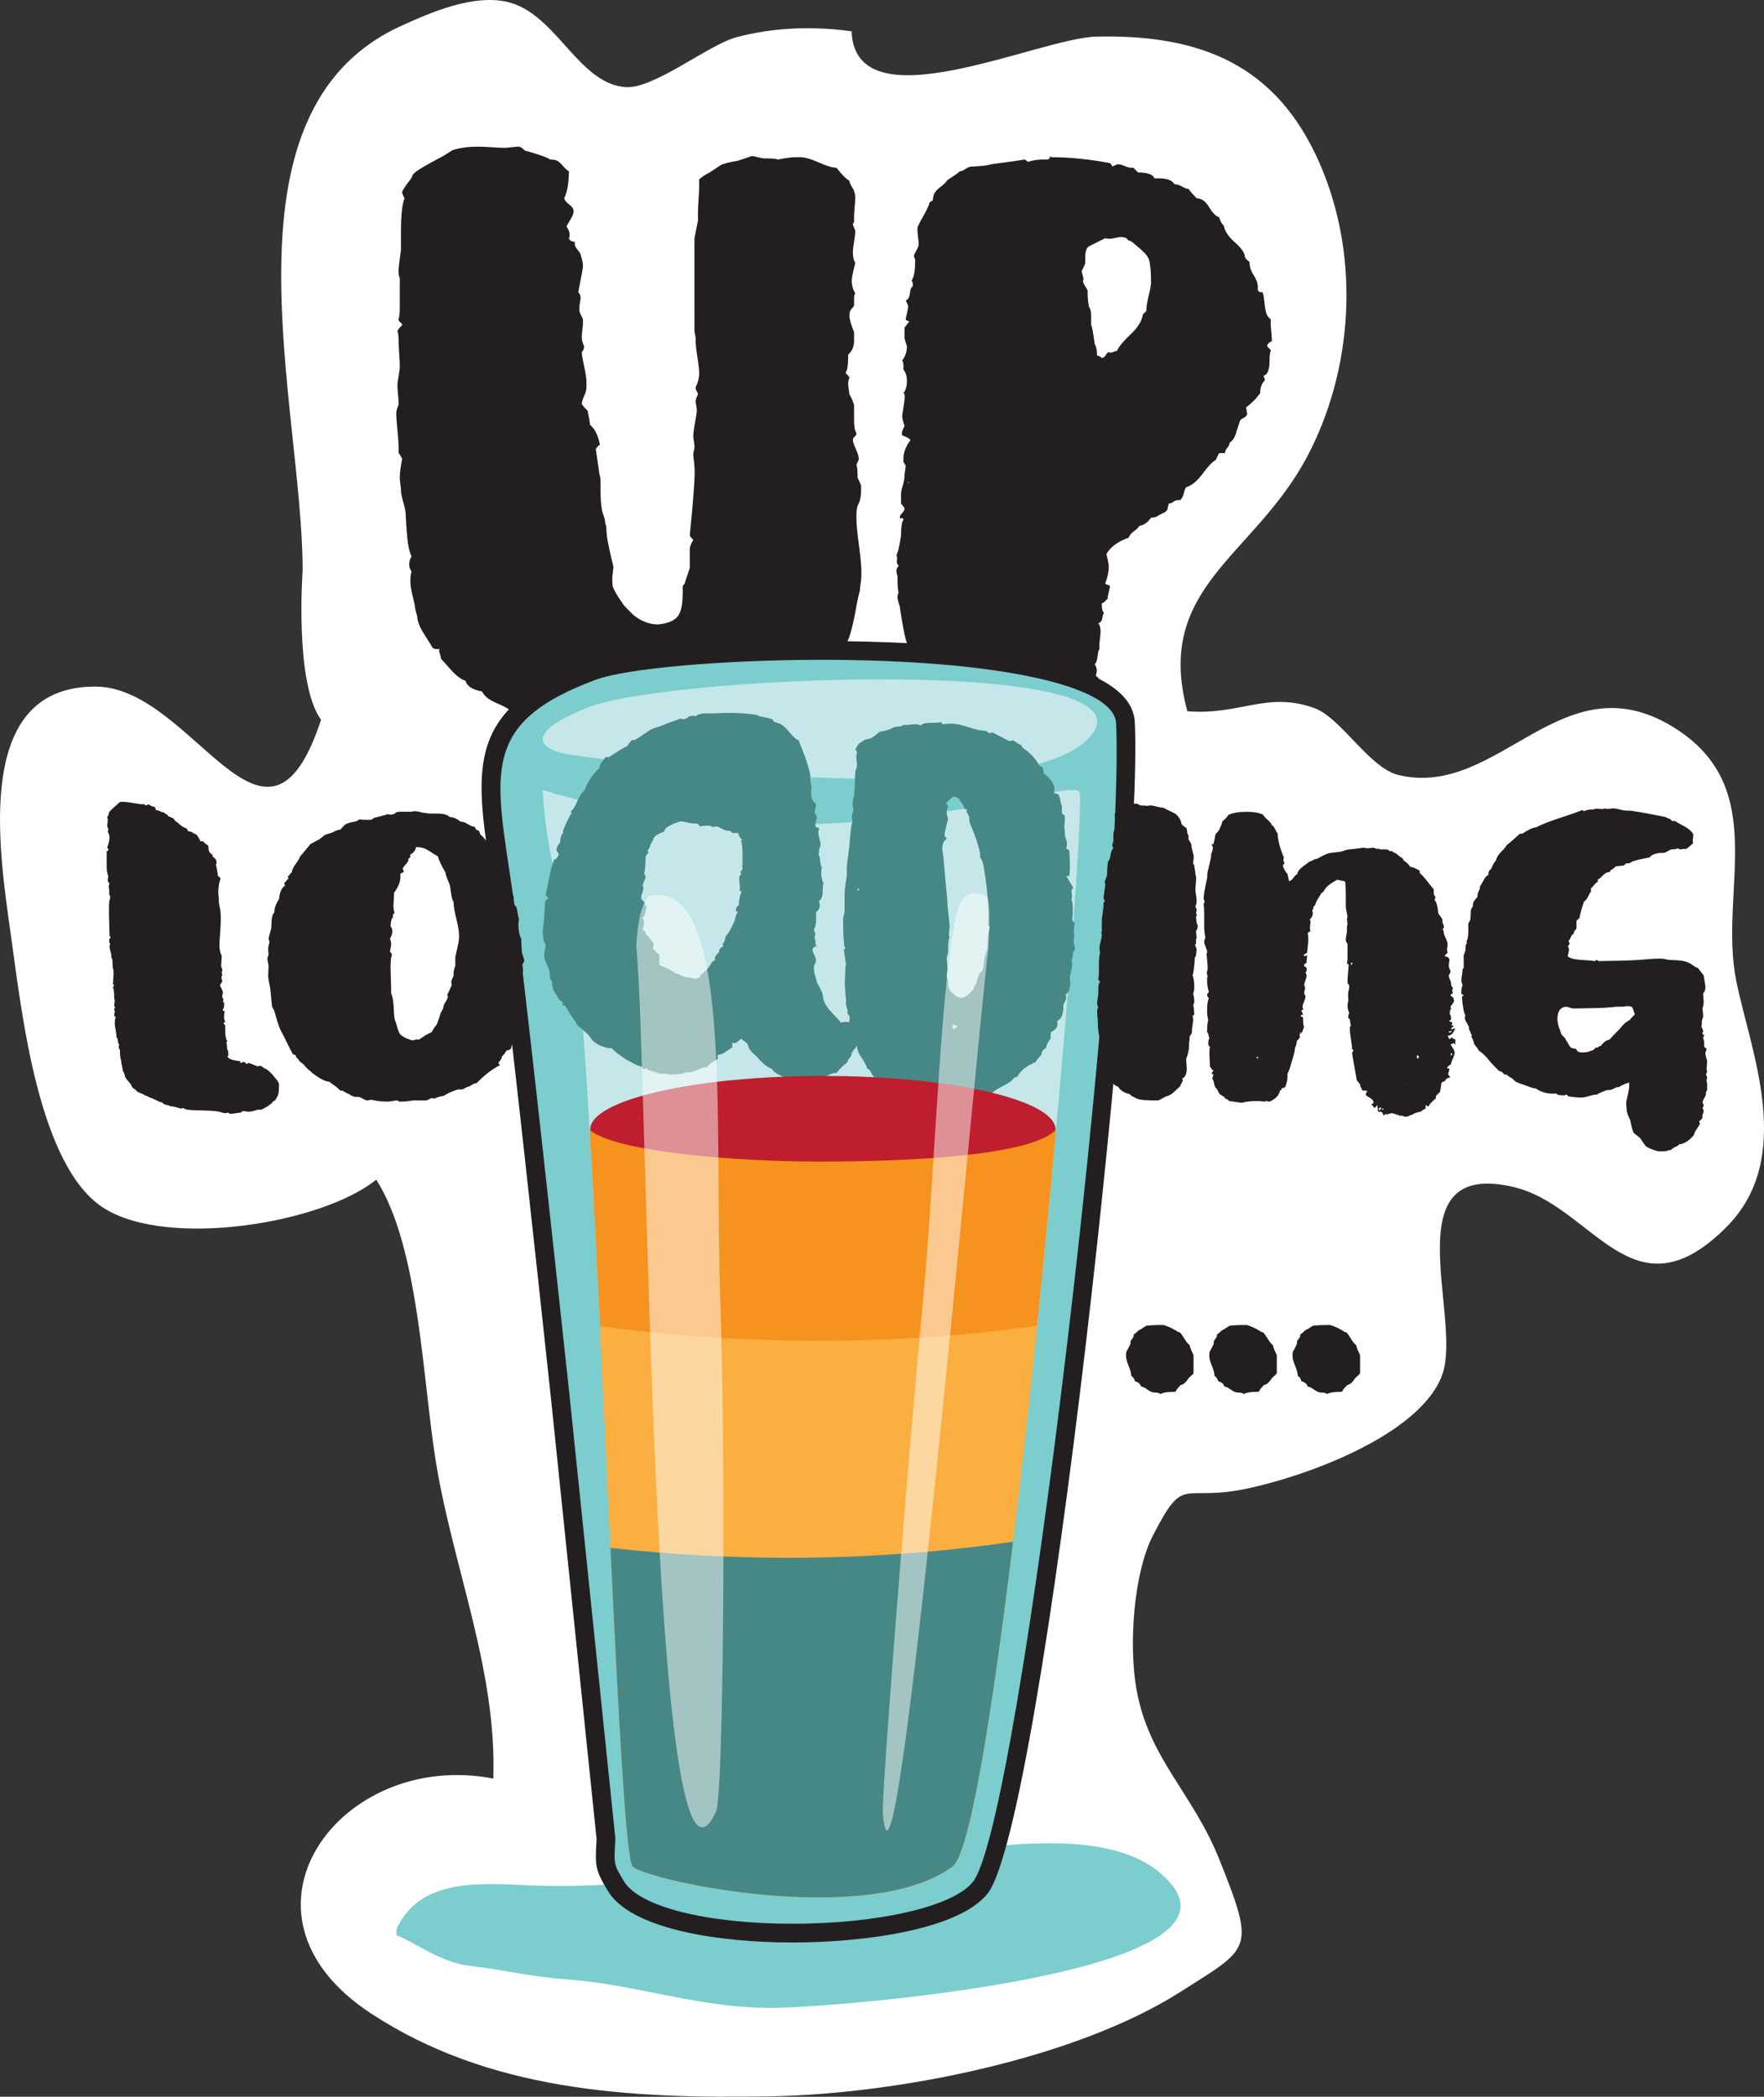 <?xml version="1.0" encoding="utf-8"?>
<!-- Generator: Adobe Illustrator 16.0.0, SVG Export Plug-In . SVG Version: 6.00 Build 0)  -->
<!DOCTYPE svg PUBLIC "-//W3C//DTD SVG 1.1//EN" "http://www.w3.org/Graphics/SVG/1.1/DTD/svg11.dtd">
<svg version="1.1" id="Layer_1" xmlns="http://www.w3.org/2000/svg" xmlns:xlink="http://www.w3.org/1999/xlink" x="0px" y="0px"
	 width="141.071px" height="167.629px" viewBox="0 0 141.071 167.629" enable-background="new 0 0 141.071 167.629"
	 xml:space="preserve">
<rect x="0" y="0" width="141.071" height="167.629" fill="#333333" stroke="none"/>
<g>
	<path fill="#FFFFFF" d="M24.204,45.595c0-13.118-7.186-36.651,7.855-43.513c2.204-1.005,5.974-2.705,8.811-1.849
		c3.717,1.121,5.454,6.485,9.173,6.733c2.261,0.151,6.646-3.414,8.884-4c2.977-0.779,6.109-0.895,9.178-0.459
		c0.278,7.584,14.936,0.525,19.581,0.42c8.394-0.189,14.423,2.288,17.851,10.135c3.312,7.585,2.64,16.6-1.019,23.478
		c-4.261,8.01-12.237,10.363-9.565,20.321c4.194,0.344,6.336-1.612,10.134-0.262c2.157,0.767,4.414,4.802,6.753,5.362
		c8.014,1.92,13.026-9.253,21.896-3.881c7.991,4.84,3.664,13.147,5.12,20.359c1.125,5.571,4.777,14.1-0.802,19.675
		c-7.524,7.518-10.625-1.733-17.035-3.222c-9.636-2.237-4.139,10.236-5.632,14.868c-1.459,4.526-9.745,7.913-15.349,9.182
		c-5.662,1.281-5.215-1.267-7.836,3.818c-1.529,2.968-1.941,8.644-1.332,12.2c0.969,5.643,4.49,8.287,6.672,13.766
		c2.883,7.239,2.477,6.939-3.137,10.515c-8.399,5.349-22.589,8.161-32.72,8.353c-11.586,0.219-22.616-0.474-32.002-6.615
		c-12.247-8.013-2.446-21.172,9.769-18.787c0.295-8.662-3.211-16.877-4.582-25.249c-1.087-6.645-1.338-17.26-4.783-22.632
		c-4.291,3.479-16.563,5.515-21.736,2.302C3.032,93.31,1.724,80.805,0.87,74.762c-0.994-7.048-3.007-19.979,6.834-19.868
		c7.816,0.088,13.566,16.065,17.971,2.647C23.533,54.604,24.204,45.595,24.204,45.595z"/>
	<path fill="#7CCDCD" d="M31.696,154.702c1.572,0.637,3.556,2.202,5.89,2.464c2.48,0.279,4.805,0.864,7.693,1.075
		c5.819,0.423,10.902,2.435,17.049,2.275c5.592-0.144,36.944-2.726,31.438-9.761c-5.792-7.401-24.939-0.346-34.252-0.569
		c-5.535-0.132-10.373,0.705-15.96,0.581c-4.202-0.093-9.821-1.027-11.848,3.469L31.696,154.702z"/>
	<g>
		<path fill="#231F20" d="M41.458,11.722c0.124,0,0.249,0.063,0.375,0.188c0.125,0.127,0.249,0.188,0.376,0.188
			c1.063,0.313,1.657,0.532,1.783,0.657c0.249,0,0.437,0.031,0.563,0.094c0.125,0.063,0.282,0.203,0.47,0.422
			c0.188,0.221,0.343,0.361,0.47,0.422c0,0.939-0.127,1.659-0.376,2.16c0.062,0.188,0.202,0.359,0.423,0.516
			c0.218,0.156,0.328,0.328,0.328,0.516c0,0.127-0.032,0.252-0.094,0.376c-0.063,0.126-0.141,0.267-0.234,0.423
			c-0.095,0.156-0.174,0.297-0.235,0.422c0.25,0.375,0.313,0.689,0.188,0.938c0.062,0.188,0.218,0.282,0.469,0.282v0.188
			c0,0.126,0.078,0.281,0.234,0.469s0.235,0.314,0.235,0.375c0.124,0.376,0.188,0.689,0.188,0.939c0,0.126-0.126,0.814-0.376,2.064
			c0.125,0.127,0.188,0.281,0.188,0.47c0,0.063-0.017,0.173-0.047,0.328c-0.032,0.157-0.047,0.298-0.047,0.423v0.281
			c0,0.063,0.094,0.281,0.281,0.657v0.281c0,0.126-0.017,0.313-0.047,0.563c-0.032,0.25-0.047,0.438-0.047,0.563
			c0,0.252,0.062,0.502,0.188,0.752c0,0.188-0.063,0.344-0.188,0.469c0,0.188,0.062,0.563,0.188,1.127
			c0.125,0.563,0.188,1.001,0.188,1.313v0.376c0,0.188-0.063,0.422-0.188,0.703c-0.126,0.281-0.188,0.486-0.188,0.61
			c0,0.063,0.155,0.251,0.469,0.563c0.125,0.626,0.188,1.002,0.188,1.126c0.375,0.313,0.624,0.783,0.75,1.407
			c0.062,0.127,0.031,0.221-0.094,0.282c-0.126,0.126-0.188,0.22-0.188,0.282c0.188,1.252,0.281,1.908,0.281,1.971
			c0.062,0.126,0.095,0.344,0.095,0.656v0.657c0,0.626,0.03,1.096,0.094,1.408c0,0.126,0.047,0.313,0.141,0.563
			s0.141,0.469,0.141,0.656c0.062,0.127,0.094,0.281,0.094,0.47c0,0.251,0.031,0.548,0.094,0.892
			c0.062,0.345,0.141,0.721,0.234,1.127c0.095,0.407,0.172,0.735,0.235,0.984l-0.094,0.846c0,0.563,0.03,0.844,0.094,0.844
			c0.062,0.188,0.219,0.47,0.469,0.846c0.25,0.375,0.406,0.596,0.47,0.656l0.657,0.657c0.624,0.501,1.281,0.751,1.971,0.751
			c0.688-0.062,1.188-0.25,1.502-0.563c0.313-0.313,0.469-0.971,0.469-1.972v-0.47c0-0.061,0.031-0.124,0.095-0.188
			c0.062-0.062,0.094-0.125,0.094-0.188l0.375-1.127v-0.375v-1.126c0-0.188,0.094-0.437,0.281-0.751
			c-0.188-0.188-0.281-0.313-0.281-0.375c0.313-3.065,0.438-4.881,0.376-5.444c0-0.124-0.017-0.296-0.048-0.517
			c-0.032-0.219-0.047-0.39-0.047-0.516c0-0.063,0.015-0.156,0.047-0.281c0.031-0.125,0.048-0.219,0.048-0.282
			c0-0.124-0.017-0.282-0.048-0.47c-0.032-0.188-0.047-0.313-0.047-0.375c0-0.249,0.047-0.625,0.142-1.127
			c0.094-0.5,0.141-0.813,0.141-0.938s-0.017-0.266-0.047-0.423c-0.032-0.155-0.047-0.265-0.047-0.329
			c0-0.124,0.062-0.312,0.188-0.563c0-0.062-0.032-0.141-0.094-0.234c-0.063-0.094-0.094-0.203-0.094-0.328
			c0.188-0.376,0.281-0.752,0.281-1.127c0-0.25-0.047-0.672-0.141-1.268c-0.094-0.594-0.141-1.047-0.141-1.36v-0.188
			c0-0.061-0.017-0.154-0.047-0.281c-0.032-0.125-0.047-0.219-0.047-0.281V23.83v-1.596v-3.191l0.281-1.407v-0.658
			c0-0.248,0.015-0.594,0.047-1.031c0.03-0.438,0.047-0.782,0.047-1.033v-0.563c0.188-0.188,0.47-0.376,0.845-0.563l0.845-0.563
			c0.188-0.125,0.657-0.249,1.408-0.375l1.126-0.376c0.062,0,0.219,0.032,0.47,0.095c0.249,0.063,0.406,0.094,0.469,0.094
			c0.688,0,1.063,0.031,1.126,0.094c0.625-0.125,1.095-0.188,1.408-0.188h0.376c0.375,0,0.875,0.141,1.501,0.422
			c0.625,0.281,1.095,0.422,1.408,0.422c0.438,0.563,0.782,0.908,1.032,1.033c0,0.125,0.062,0.281,0.188,0.469
			c0.124,0.188,0.188,0.314,0.188,0.375c0.062,0.127,0.094,0.314,0.094,0.564c0,0.125-0.017,0.359-0.047,0.703
			c-0.032,0.345-0.047,0.61-0.047,0.798c0,0.063,0,0.188,0,0.376l-0.094,0.188c0,0.063,0.03,0.156,0.094,0.281
			c0.062,0.126,0.094,0.221,0.094,0.281c0,0.188-0.032,0.47-0.094,0.846c-0.063,0.375-0.094,0.656-0.094,0.844
			c0,0.376,0.062,0.657,0.188,0.846c-0.188,0.75-0.281,1.22-0.281,1.407c0,0.376,0.094,0.72,0.281,1.032
			c-0.063,0.063-0.094,0.204-0.094,0.423c0,0.22,0,0.392,0,0.517c0,0.063-0.063,0.156-0.188,0.281
			c-0.127,0.126-0.188,0.313-0.188,0.563c0,0.252,0.125,0.689,0.376,1.314v0.657c0,0.501-0.157,0.877-0.47,1.126
			c0,0.814-0.063,1.283-0.188,1.408c0,0.126,0.031,0.188,0.094,0.188c0.125,0.127,0.188,0.221,0.188,0.281
			c-0.063,0.127-0.094,0.282-0.094,0.47c0,0.126,0.015,0.282,0.047,0.47c0.031,0.188,0.047,0.313,0.047,0.375
			c0.125,0.188,0.25,0.469,0.376,0.845v1.22c0,0.502,0.062,0.846,0.188,1.033c0,0.126-0.047,0.22-0.141,0.281
			c-0.094,0.063-0.141,0.157-0.141,0.281c0,0.127,0.077,0.361,0.234,0.704c0.155,0.345,0.234,0.61,0.234,0.798
			c0,0.063-0.063,0.221-0.188,0.47c0.062,0.126,0.094,0.47,0.094,1.032c0.188,0.375,0.281,0.596,0.281,0.657v0.281
			c0,0.376-0.032,0.657-0.094,0.845c0,0.063-0.063,0.221-0.188,0.469c-0.063,0.188-0.094,0.502-0.094,0.939
			c0,0.502,0.078,1.314,0.234,2.439c0.155,1.127,0.203,1.972,0.141,2.535c0,0.063-0.016,0.188-0.047,0.375
			c-0.032,0.188-0.047,0.345-0.047,0.47c-0.126,0.438-0.25,1.032-0.375,1.783c-0.251,1.313-0.502,2.159-0.751,2.534
			c-0.251,0.375-0.407,0.596-0.47,0.656c-0.313,0.439-0.501,0.689-0.563,0.752v0.563c-0.126,0.063-0.268,0.188-0.423,0.376
			c-0.156,0.188-0.298,0.313-0.422,0.375c-0.063,0.126-0.141,0.251-0.235,0.376c-0.094,0.126-0.141,0.25-0.141,0.375
			c-1.313,0.814-2.785,1.783-4.411,2.91h-0.47c-0.313,0.375-0.501,0.596-0.563,0.656c-0.188,0-0.438,0.08-0.751,0.234
			c-0.313,0.158-0.563,0.235-0.751,0.235c-0.126,0.063-0.298,0.094-0.517,0.094c-0.22,0-0.407,0.032-0.563,0.094
			c-0.157,0.063-0.268,0.157-0.329,0.282c-0.126,0.063-0.375,0.109-0.751,0.141c-0.375,0.031-0.656,0.109-0.845,0.234
			c-0.063-0.062-0.188-0.078-0.375-0.047c-0.188,0.032-0.313,0.047-0.375,0.047c-0.063,0.063-0.563,0.156-1.502,0.281
			c-0.814,0-1.408-0.031-1.783-0.094c-0.376-0.062-0.892-0.172-1.549-0.328s-1.143-0.234-1.455-0.234
			c-0.063,0-0.22-0.063-0.47-0.188c-1.501,0.125-2.628-0.25-3.379-1.127c-0.25,0-0.548-0.094-0.892-0.281
			c-0.345-0.188-0.609-0.282-0.798-0.282l-0.375,0.095c-0.626-0.5-1.158-0.782-1.596-0.846c-0.188-0.188-0.579-0.406-1.173-0.656
			c-0.596-0.25-0.986-0.563-1.174-0.939c-0.751-0.124-1.189-0.406-1.313-0.844c-0.376-0.125-0.783-0.438-1.221-0.939
			c-0.438-0.5-0.689-0.781-0.751-0.844c0-0.125-0.032-0.266-0.094-0.423c-0.063-0.155-0.063-0.266,0-0.329c-0.063,0-0.141,0-0.234,0
			s-0.204-0.03-0.329-0.094c-0.063-0.125-0.267-0.453-0.609-0.985c-0.345-0.53-0.549-0.985-0.61-1.36
			c0-0.125-0.032-0.282-0.094-0.47c-0.063-0.188-0.094-0.313-0.094-0.376c0-0.124-0.063-0.437-0.188-0.938
			c-0.127-0.501-0.188-0.906-0.188-1.221c0-0.313,0.031-0.563,0.094-0.751c-0.25-0.376-0.25-0.782,0-1.22
			c-0.188-0.376-0.313-1-0.375-1.877c-0.063-0.877-0.094-1.377-0.094-1.502c0-0.188-0.063-0.5-0.188-0.939
			c-0.126-0.437-0.188-0.75-0.188-0.938c0-0.124-0.016-0.296-0.047-0.517c-0.032-0.218-0.047-0.39-0.047-0.516
			c0-0.375,0.062-0.875,0.188-1.502l-0.095-0.188c-0.063-0.125-0.126-0.219-0.188-0.281v-0.47c0-0.313-0.032-0.766-0.094-1.36
			c-0.063-0.595-0.094-1.048-0.094-1.361c0-0.125,0.031-0.266,0.094-0.422c0.062-0.156,0.094-0.266,0.094-0.329
			c0-0.188-0.016-0.437-0.047-0.751c-0.032-0.313-0.047-0.563-0.047-0.751c0-0.124,0.031-0.359,0.094-0.704
			c0.062-0.343,0.094-0.609,0.094-0.797c0-0.188-0.016-0.518-0.047-0.986c-0.032-0.469-0.047-0.828-0.047-1.079
			c0-0.313-0.032-0.563-0.094-0.751c0.062-0.125,0.188-0.281,0.376-0.469c0-0.063-0.032-0.125-0.095-0.188
			c-0.126-0.062-0.188-0.155-0.188-0.281c0.062-0.188,0.094-0.501,0.094-0.938v-2.347c-0.063-0.124-0.094-0.313-0.094-0.563
			c0-0.249,0.062-0.813,0.188-1.689v-1.502c0-1.25,0.095-2.126,0.282-2.627c-0.126-0.25-0.188-0.406-0.188-0.471
			c0-0.124,0.218-0.469,0.656-1.031c0.062-0.063,0.125-0.188,0.188-0.376l0.188-0.188c0.188-0.188,0.938-0.625,2.252-1.314
			l0.751-0.47c0.563-0.188,1.251-0.281,2.065-0.281c0.249,0,0.61,0.017,1.079,0.047c0.47,0.033,0.798,0.047,0.985,0.047
			c0.125,0,0.329-0.014,0.61-0.047C41.223,11.738,41.395,11.722,41.458,11.722z"/>
		<path fill="#231F20" d="M83.976,12.473l0.094,0.095c1.438,0,3.003,0.156,4.692,0.469c0.125,0.126,0.188,0.22,0.188,0.281
			c0.249-0.125,0.406-0.188,0.469-0.188c0.125,0,0.297,0.047,0.517,0.141c0.219,0.094,0.39,0.141,0.516,0.141h0.188l0.375,0.376
			c0.751,0,1.188,0.157,1.314,0.47h0.375c0.625,0,1.032,0.156,1.221,0.469c0.188,0,0.39,0.063,0.609,0.188
			c0.219,0.127,0.391,0.188,0.517,0.188c0.125,0.188,0.343,0.439,0.657,0.752c0.375,0,0.704,0.234,0.985,0.703
			s0.547,0.736,0.798,0.798c0.125,0.376,0.249,0.596,0.375,0.657c0.062,0.438,0.359,0.892,0.892,1.361
			c0.531,0.469,0.798,0.86,0.798,1.173c0.062,0.126,0.142,0.22,0.235,0.281c0.094,0.063,0.141,0.126,0.141,0.188
			c0,0.313,0.108,0.642,0.328,0.984c0.219,0.346,0.329,0.643,0.329,0.893v0.281c0,0.063,0.062,0.126,0.188,0.188h0.188
			c0.062,0.127,0.108,0.361,0.141,0.704c0.031,0.345,0.078,0.643,0.141,0.892c0.062,0.251,0.188,0.438,0.376,0.563v0.376
			c0,0.125,0.015,0.344,0.047,0.656c0.03,0.314,0.047,0.563,0.047,0.751c-0.126,0-0.251,0.094-0.376,0.282
			c0,0.125,0.063,0.219,0.188,0.281c0.062,0.063,0.094,0.126,0.094,0.188c-0.063,0.126-0.094,0.375-0.094,0.751
			c0,0.751-0.157,1.158-0.47,1.22c0,0.063,0.015,0.127,0.047,0.188c0.031,0.063,0.047,0.127,0.047,0.188
			c-0.251,0.252-0.375,0.596-0.375,1.033l-0.376,0.469c-0.313,0.314-0.563,0.533-0.751,0.658l0.095,0.563
			c-0.063,0.126-0.157,0.22-0.282,0.281c-0.126,0.063-0.22,0.127-0.281,0.188l-0.281,0.846c-0.127,0.501-0.314,0.813-0.563,0.938
			c0,0.127-0.063,0.268-0.188,0.423c-0.126,0.157-0.188,0.298-0.188,0.423h-0.469l-0.281,0.563c-0.251,0.127-0.596,0.486-1.033,1.08
			c-0.438,0.596-0.877,0.954-1.313,1.079c-0.063,0.063-0.126,0.22-0.188,0.47c-0.063,0.25-0.157,0.438-0.282,0.563h-0.188
			c-0.126,0-0.251,0.047-0.376,0.141c-0.126,0.094-0.25,0.141-0.375,0.141c0,0.063-0.016,0.141-0.047,0.234
			c-0.032,0.095-0.047,0.174-0.047,0.235c-0.063,0.126-0.204,0.235-0.423,0.329c-0.22,0.094-0.36,0.172-0.422,0.234
			c-0.126,0.063-0.281,0.094-0.47,0.094c-0.25,0.375-0.563,0.596-0.938,0.656c-0.063,0.127-0.204,0.268-0.422,0.423
			c-0.221,0.157-0.361,0.329-0.423,0.517c-0.877,0.313-1.471,0.75-1.783,1.314c0.125,0.501,0.188,0.844,0.188,1.031
			c0,0.376-0.094,0.814-0.281,1.314l0.094,0.094c0.062,0,0.125,0.016,0.188,0.047c0.062,0.033,0.094,0.08,0.094,0.141
			c-0.126,0.502-0.188,0.814-0.188,0.939c-0.063,0.063-0.156,0.156-0.281,0.281l-0.188,0.094c0,0.438,0.062,0.689,0.188,0.751
			c-0.063,0.063-0.11,0.204-0.141,0.423c-0.032,0.219-0.141,0.36-0.329,0.422c0.125,0.126,0.188,0.345,0.188,0.656
			c0,0.127-0.017,0.314-0.048,0.564c-0.032,0.25-0.047,0.438-0.047,0.563v0.281c-0.063,0.063-0.109,0.251-0.141,0.563
			c-0.032,0.313-0.109,0.532-0.234,0.657c0.188,0.25,0.219,0.532,0.094,0.845c0,0.063,0.047,0.126,0.141,0.188
			c0.094,0.063,0.141,0.157,0.141,0.282c-0.188,0.563-0.281,0.907-0.281,1.031c-0.251,0.376-0.407,0.752-0.469,1.127h-0.095
			c-0.126,0.063-0.22,0.094-0.281,0.094c-0.251,0.938-0.532,1.502-0.845,1.689c-0.063,0.438-0.532,0.845-1.408,1.221
			c-0.501,0.25-0.845,0.375-1.032,0.375c-0.251,0.063-0.72,0.094-1.408,0.094c-0.375,0.127-0.595,0.188-0.656,0.188h-0.282
			c-0.188,0-0.422-0.03-0.704-0.094c-0.281-0.062-0.485-0.094-0.609-0.094h-0.188l-0.376-0.188h-0.281
			c-0.126,0-0.314-0.031-0.563-0.094c-0.251-0.062-0.502-0.094-0.751-0.094c-0.063-0.125-0.234-0.25-0.516-0.375
			c-0.282-0.125-0.455-0.219-0.517-0.282c-0.126,0.063-0.267,0.047-0.423-0.047s-0.267-0.142-0.328-0.142
			c-0.126-0.061-0.188-0.154-0.188-0.281c-1.002-0.437-1.502-0.938-1.502-1.502l-0.281-0.281c0-0.062,0.03-0.108,0.094-0.141
			c0.062-0.031,0.062-0.078,0-0.141h-0.282c-0.313-1.689-0.501-2.753-0.563-3.191c-0.063-0.062-0.126-0.172-0.188-0.328
			c-0.063-0.156-0.157-0.266-0.282-0.328c0-0.564-0.094-0.877-0.281-0.939c0-0.062,0-0.125,0-0.188l0.094-0.094
			c-0.126-0.375-0.251-0.939-0.375-1.689c-0.127-0.751-0.188-1.157-0.188-1.221c-0.126-0.375-0.188-0.625-0.188-0.75
			c0-0.188,0.031-0.313,0.094-0.376c-0.063-0.124-0.094-0.563-0.094-1.313l-0.094-0.376c0-0.188,0.062-0.343,0.188-0.47
			c-0.126-0.124-0.173-0.266-0.141-0.422c0.031-0.156,0.015-0.297-0.047-0.422c0.125-0.188,0.249-0.719,0.375-1.596
			c0-0.688,0.063-1.095,0.188-1.221c0-0.125-0.047-0.172-0.141-0.141c-0.095,0.032-0.142,0.016-0.142-0.047
			c0-0.125,0.062-0.25,0.188-0.375c0.124-0.125,0.188-0.25,0.188-0.376c-0.126-0.188-0.22-0.313-0.282-0.376v-0.563v-0.188
			c0-0.188,0.048-0.423,0.142-0.705c0.094-0.281,0.141-0.577,0.141-0.891l0.094-0.657l-0.094-0.188
			c-0.063-0.061-0.094-0.124-0.094-0.188v-0.188c0-0.5,0.188-1,0.563-1.502c-0.063-0.124-0.281-0.249-0.656-0.375
			c-0.063-0.188,0-0.438,0.188-0.751c-0.126-0.376-0.188-0.624-0.188-0.751c0-0.125,0.047-0.469,0.141-1.032
			s0.077-0.845-0.047-0.845c0.188-0.25,0.281-0.563,0.281-0.938c0-0.437-0.094-0.751-0.281-0.938c0-0.125,0-0.25,0-0.376
			c0-0.124-0.032-0.249-0.094-0.375c0.249-0.313,0.375-0.688,0.375-1.126c-0.126-0.376-0.188-0.595-0.188-0.658v-0.844
			c0.062-0.063,0.124-0.141,0.188-0.234c0.062-0.095,0.125-0.172,0.188-0.235l-0.188-0.094c-0.063,0-0.094-0.03-0.094-0.094
			c0-0.062,0.03-0.219,0.094-0.47c0.062-0.249,0.094-0.437,0.094-0.563c0-0.063-0.063-0.219-0.188-0.47
			c0.188-0.062,0.296-0.249,0.328-0.563c0.031-0.313,0.108-0.5,0.235-0.563c0-0.063,0-0.156,0-0.281l-0.095-0.188
			c0.188-0.249,0.282-0.751,0.282-1.501v-0.188c-0.063-0.124-0.094-0.218-0.094-0.281c0-0.062,0.062-0.202,0.188-0.423
			c0.125-0.219,0.188-0.39,0.188-0.516c0-0.125-0.016-0.313-0.047-0.563c-0.032-0.249-0.047-0.406-0.047-0.47v-0.281
			c0.062-0.188,0.202-0.469,0.423-0.845c0.218-0.376,0.358-0.657,0.422-0.845c0.062-0.062,0.094-0.155,0.094-0.281
			c0.125-0.125,0.219-0.188,0.281-0.188c0-0.063,0.015-0.172,0.048-0.329c0.03-0.155,0.077-0.265,0.141-0.329
			c0.062-0.124,0.218-0.281,0.469-0.469c0.25-0.188,0.406-0.344,0.47-0.469c0.062-0.063,0.219-0.172,0.469-0.329
			c0.25-0.155,0.438-0.296,0.563-0.423c0.125,0,0.281-0.061,0.47-0.188c0.188-0.124,0.343-0.188,0.469-0.188
			c0.125,0,0.376-0.015,0.751-0.047c0.376-0.031,0.657-0.078,0.845-0.141c1.438-0.188,2.314-0.313,2.628-0.375
			c0.062,0,0.155,0.063,0.282,0.188c0.375-0.125,0.781-0.188,1.22-0.188h0.281C83.882,12.755,83.976,12.661,83.976,12.473z
			 M72.712,38.472c0,0.063-0.032,0.094-0.094,0.094v0.094C72.68,38.599,72.712,38.535,72.712,38.472z M89.606,18.949
			c-0.063,0-0.234,0.032-0.516,0.094c-0.282,0.063-0.517,0.063-0.704,0L87.072,19.7c-0.188,0.126-0.281,0.408-0.281,0.845v0.47
			c0,0.063-0.094,0.281-0.281,0.656c0,0.063,0.03,0.204,0.094,0.422c0.062,0.221,0.062,0.329,0,0.329
			c0,0.126,0.062,0.282,0.188,0.47c0.125,0.188,0.188,0.313,0.188,0.375c0,0.502,0.031,0.877,0.094,1.127v0.094l0.095,0.188
			c0.062,0.126,0.094,0.344,0.094,0.656c0,0.314,0,0.533,0,0.658c0.062,0.063,0.155,0.563,0.281,1.501
			c0.125,0.251,0.188,0.502,0.188,0.751v0.188c0.125,0,0.249,0.063,0.376,0.188c0.124,0,0.234-0.077,0.328-0.234
			c0.094-0.155,0.172-0.234,0.234-0.234c0.062,0.063,0.172,0.063,0.329,0c0.155-0.062,0.266-0.094,0.328-0.094
			c0.125-0.313,0.484-0.751,1.079-1.314c0.595-0.563,0.923-1.094,0.986-1.596l0.281-0.281c0-0.313,0.062-0.719,0.188-1.221
			c0.125-0.5,0.188-0.844,0.188-1.031c0-0.752-0.032-1.252-0.094-1.502c0-0.313-0.156-0.625-0.469-0.939
			c-0.188-0.188-0.438-0.406-0.751-0.656c-0.188-0.188-0.345-0.281-0.47-0.281l-0.188-0.188
			C89.95,18.981,89.795,18.949,89.606,18.949z"/>
	</g>
	<g>
		<path fill="#7CCDCD" d="M44.815,111.781c-1.223-11.357-2.846-26.377-4.16-37.332c-1.398-11.641-4.217-16.758,6.741-20.812
			c6.028-2.229,42.251-3.254,42.608,4.138c0.704,14.585-7.469,88.052-11.631,93.166c-3.791,4.655-25.992,5.005-29.107-0.138
			c-0.968-1.603-0.921-1.655-0.805-3.801L44.815,111.781z"/>
		<path fill="#231F20" d="M63.359,155.297c-5.921,0-12.9-1.078-14.734-4.104c-1.015-1.681-1.037-1.96-0.926-3.983l0.011-0.188
			l-3.641-35.163c-1.347-12.514-2.891-26.753-4.159-37.319c-0.208-1.737-0.454-3.364-0.671-4.8
			c-1.282-8.478-1.988-13.148,7.897-16.805c2.639-0.976,10.443-1.685,18.556-1.685c9.243,0,24.789,0.844,25.062,6.489
			c0.684,14.164-7.312,88.162-11.798,93.676C76.622,154.28,69.096,155.297,63.359,155.297z M65.692,52.75
			c-7.829,0-15.583,0.685-18.036,1.591c-8.739,3.233-8.174,6.976-6.934,15.175c0.218,1.445,0.466,3.085,0.678,4.844
			c1.269,10.576,2.813,24.82,4.161,37.342l3.652,35.283l-0.017,0.308c-0.099,1.783-0.099,1.783,0.711,3.124
			c1.226,2.022,6.631,3.381,13.451,3.381c6.901,0,12.837-1.369,14.433-3.329c3.868-4.752,12.212-77.155,11.464-92.656
			C89.109,54.784,79.641,52.75,65.692,52.75z"/>
	</g>
	<path fill="#C5E7E9" d="M43.399,63.156c0,0,0.183,5.535,2.139,10.38c1.956,4.843,3.738,74.508,5.062,75.69
		c1.322,1.181,18.913,4.902,25.573,0c3.833-2.821,10.907-84.603,10.148-85.924C85.563,61.983,65.409,69.92,43.399,63.156z"/>
	<path fill="#C5E7E9" d="M45.667,60.349c0,0,35.55,5.165,41.474-1.408c5.919-6.575-33.698-4.958-40.126-2.383
		C41.042,58.95,43.863,60.105,45.667,60.349z"/>
	<g>
		<path fill="#231F20" d="M9.594,64.116c0.216-0.03,0.539-0.007,0.971,0.069c0.432,0.077,0.725,0.116,0.879,0.116
			c0.062-0.031,0.107-0.016,0.139,0.046c0.03,0.031,0.062,0.046,0.093,0.046l0.093-0.046c0.061-0.03,0.122-0.03,0.185,0
			c0.185,0.124,0.323,0.17,0.416,0.139c0,0.031,0.016,0.069,0.046,0.116c0.031,0.045,0.047,0.1,0.047,0.161
			c0.093,0,0.2,0.031,0.323,0.093c0.123,0.063,0.231,0.092,0.324,0.092c0.03,0.063,0.123,0.124,0.277,0.186
			c0,0.031,0.03,0.077,0.093,0.139c0.03,0,0.092,0.023,0.185,0.069s0.154,0.069,0.185,0.069c0.154,0.216,0.262,0.324,0.324,0.324
			c0.277,0.277,0.509,0.432,0.693,0.462c0.123,0.124,0.186,0.216,0.186,0.277h0.092c0.093,0,0.192,0.039,0.301,0.116
			c0.107,0.076,0.192,0.115,0.254,0.115c0.186,0.247,0.293,0.432,0.324,0.555h0.231c0.03,0.063,0.1,0.131,0.208,0.208
			c0.107,0.077,0.177,0.132,0.208,0.162v0.139c0,0.277,0.107,0.462,0.323,0.555v0.139c0.216,0.155,0.324,0.309,0.324,0.462
			c0,0.031,0,0.063,0,0.094L17.27,69.11l0.139,0.693v0.139c0,0.063,0.03,0.109,0.093,0.139c0.062,0.063,0.107,0.109,0.139,0.139
			c-0.123,0.34-0.185,0.725-0.185,1.156c0,0.063,0.007,0.154,0.022,0.277c0.016,0.124,0.023,0.231,0.023,0.324
			c0,0.092,0.008,0.193,0.023,0.301c0.015,0.107,0.038,0.23,0.069,0.369c0.03,0.139,0.046,0.24,0.046,0.301
			c0.03,0.34,0.023,0.817-0.023,1.434c-0.046,0.617-0.069,1.018-0.069,1.203c0,0.308,0.062,0.586,0.186,0.832
			c0,0.092-0.008,0.23-0.023,0.416c-0.016,0.185-0.022,0.323-0.022,0.416c0,0.031,0.015,0.077,0.046,0.139
			c0.03,0.063,0.046,0.123,0.046,0.186l-0.046,0.185c0,0.03,0.007,0.069,0.023,0.115c0.015,0.046,0.022,0.085,0.022,0.116
			c-0.031,0-0.046,0.016-0.046,0.046c-0.031,0.062-0.031,0.139,0,0.231c0.03,0.092,0.046,0.154,0.046,0.185
			c-0.031,0.062-0.069,0.124-0.115,0.185c-0.047,0.063-0.069,0.109-0.069,0.139c0.153,0.309,0.231,0.494,0.231,0.555
			c0,0.094-0.017,0.155-0.047,0.186c0,0.031,0,0.086,0,0.162c0,0.077,0.03,0.146,0.093,0.208c0,0.062-0.016,0.108-0.046,0.139
			l0.046,0.093c0,0.063,0.03,0.092,0.093,0.092c-0.031,0.031-0.047,0.078-0.047,0.139c0,0.155-0.016,0.248-0.046,0.277
			c-0.031,0.031-0.046,0.063-0.046,0.094c-0.031,0.062-0.017,0.092,0.046,0.092c0.062,0,0.093,0.016,0.093,0.047
			c-0.031,0.123-0.047,0.277-0.047,0.462c0,0.154,0.03,0.263,0.093,0.323c0,0.031-0.023,0.063-0.069,0.093
			c-0.046,0.031-0.069,0.062-0.069,0.093l0.139,0.139v0.23c0,0.401,0.016,0.648,0.046,0.74c0,0.031,0.008,0.047,0.023,0.047
			s0.023,0.016,0.023,0.046c-0.031,0.093-0.017,0.139,0.046,0.139c0.03,0.03,0.03,0.062,0,0.093
			c-0.031,0.031-0.046,0.062-0.046,0.092c0.03,0.063,0.046,0.17,0.046,0.324s0.03,0.262,0.093,0.323c0,0.185,0.015,0.309,0.046,0.37
			h-0.046c-0.031,0.031-0.047,0.063-0.047,0.092c0.062,0.186,0.4,0.309,1.018,0.371v0.139c0.062,0,0.154-0.031,0.277-0.093
			c0.154,0.093,0.231,0.154,0.231,0.185c0.03,0,0.062-0.016,0.093-0.046c0.03-0.03,0.062-0.046,0.092-0.046l0.694,0.277
			c0.03,0,0.076-0.016,0.139-0.047c0.122,0,0.246,0.063,0.37,0.186c0.277,0.092,0.601,0.386,0.971,0.879
			c0.03,0.03,0.076,0.092,0.139,0.185c0.062,0.093,0.093,0.169,0.093,0.231c0,0.369-0.017,0.617-0.047,0.739
			c0,0.093-0.092,0.278-0.277,0.556c-0.031,0-0.062,0.016-0.093,0.045c-0.03,0.031-0.062,0.047-0.092,0.047l-0.047,0.093
			c0,0.03-0.016,0.046-0.046,0.046l-0.37,0.277c-0.031,0-0.092,0.031-0.185,0.093S21,88.671,20.969,88.671
			c-0.03,0.031-0.108,0.046-0.23,0.046c-0.124,0-0.217,0.015-0.277,0.046c-0.186,0.062-0.324,0.093-0.417,0.093
			c-0.092,0.03-0.216,0.03-0.369,0c-0.155-0.031-0.263-0.031-0.324,0l-0.046,0.046l-0.047,0.047c-0.062,0-0.185,0.016-0.369,0.046
			c-0.186,0.03-0.309,0.046-0.37,0.046H18.38c-0.031-0.031-0.063-0.046-0.093-0.046l-0.046-0.046l-0.186,0.046
			c-0.092,0-0.216-0.022-0.369-0.069c-0.155-0.047-0.248-0.069-0.278-0.069c-0.185-0.031-0.462-0.054-0.832-0.069
			s-0.617-0.023-0.74-0.023c-0.462,0-0.802-0.031-1.017-0.092c-0.031,0-0.077-0.031-0.139-0.093l-0.186,0.046
			c-0.062,0-0.154-0.023-0.277-0.068c-0.123-0.047-0.216-0.07-0.277-0.07c-0.031,0.031-0.046,0.031-0.046,0l-0.047-0.046h-0.046
			c-0.063,0-0.093,0.016-0.093,0.046c-0.062-0.061-0.17-0.107-0.323-0.139c-0.154-0.03-0.247-0.061-0.277-0.092
			c-0.031,0-0.063-0.023-0.093-0.07c-0.031-0.046-0.063-0.068-0.093-0.068c-0.092,0-0.154-0.016-0.185-0.047l-0.602-0.277
			c-0.185-0.062-0.293-0.107-0.323-0.139l-0.046-0.047h-0.093c-0.031,0-0.085-0.029-0.162-0.092
			c-0.077-0.062-0.162-0.093-0.254-0.093c0-0.03-0.093-0.077-0.277-0.139c-0.031-0.062-0.101-0.131-0.208-0.208
			c-0.108-0.076-0.178-0.131-0.209-0.162c-0.03-0.123-0.115-0.262-0.254-0.416s-0.224-0.262-0.254-0.324
			c-0.031-0.029-0.063-0.115-0.093-0.254c-0.031-0.139-0.077-0.238-0.139-0.301c0-0.092-0.023-0.23-0.069-0.416
			c-0.047-0.185-0.069-0.323-0.069-0.416c-0.063-0.154-0.093-0.432-0.093-0.832c0-0.03-0.016-0.062-0.046-0.093
			c-0.031-0.03-0.047-0.062-0.047-0.093c0-0.153,0.016-0.23,0.047-0.23c-0.063-0.062-0.101-0.17-0.116-0.324
			s-0.054-0.246-0.115-0.277v-0.092c0-0.094-0.023-0.262-0.069-0.51c-0.046-0.246-0.069-0.431-0.069-0.555
			c0-0.215,0.03-0.369,0.093-0.462l-0.139-0.093c0-0.062,0.007-0.123,0.022-0.186c0.016-0.061,0.023-0.122,0.023-0.184V80.81
			c-0.031-0.03-0.046-0.062-0.046-0.092c0-0.031,0.015-0.077,0.046-0.14l0.046-0.046c0-0.03-0.016-0.047-0.046-0.047
			c-0.031,0-0.046-0.015-0.046-0.046l0.046-0.462l-0.046-0.186v-0.139c0-0.369-0.031-0.602-0.093-0.693
			c0-0.062,0.03-0.123,0.093-0.186c0-0.029-0.023-0.053-0.069-0.068c-0.047-0.016-0.055-0.039-0.023-0.07
			c0-0.061,0.007-0.191,0.023-0.393c0.015-0.2,0.022-0.347,0.022-0.439c0-0.186-0.016-0.308-0.046-0.369
			c-0.031-0.154-0.046-0.386-0.046-0.694c0-0.03-0.017-0.069-0.047-0.116C8.915,76.579,8.9,76.54,8.9,76.509V76.37
			c0-0.061-0.023-0.169-0.069-0.323c-0.047-0.154-0.069-0.278-0.069-0.37c0-0.03,0.007-0.069,0.022-0.115
			c0.016-0.047,0.023-0.085,0.023-0.116c-0.063-0.062-0.085-0.153-0.069-0.277c0.016-0.122,0.054-0.2,0.115-0.231v-0.046
			c-0.062,0-0.092-0.03-0.092-0.093c0-0.154-0.008-0.408-0.023-0.763s-0.023-0.624-0.023-0.81v-0.693c0-0.339,0.03-0.57,0.093-0.693
			c0-0.03,0-0.084,0-0.162c0-0.076-0.031-0.131-0.093-0.162c0.03-0.092,0.03-0.246,0-0.462s-0.016-0.354,0.047-0.417
			c-0.063-0.061-0.108-0.122-0.139-0.184c0-0.031,0-0.094,0-0.186c0-0.093,0.015-0.154,0.046-0.186
			c-0.093-0.215-0.139-0.492-0.139-0.832v-1.156c0-0.029,0.023-0.053,0.069-0.068s0.069-0.039,0.069-0.07
			c0-0.061-0.031-0.123-0.093-0.185c0.123-0.37,0.186-0.632,0.186-0.786c0-0.186-0.047-0.339-0.139-0.463
			c0-0.029,0.007-0.068,0.022-0.115s0.023-0.084,0.023-0.115c-0.063-0.123-0.093-0.231-0.093-0.324c0-0.03,0.008-0.092,0.023-0.185
			s0.023-0.169,0.023-0.231c0-0.03-0.008-0.069-0.023-0.115c-0.016-0.047-0.023-0.085-0.023-0.115
			c0.093-0.123,0.139-0.247,0.139-0.371c0.093-0.123,0.247-0.277,0.463-0.462C9.393,64.302,9.531,64.179,9.594,64.116z"/>
		<path fill="#231F20" d="M33.084,64.856h0.139c0.093,0,0.224,0.023,0.393,0.069c0.17,0.046,0.285,0.069,0.348,0.069
			c0.061,0,0.122,0.008,0.185,0.023c0.062,0.016,0.123,0.022,0.185,0.022h0.556c0.399,0,0.693,0.046,0.878,0.14
			c0.03,0,0.093,0.045,0.186,0.139c0.277,0,0.569,0.123,0.878,0.369c0.186,0,0.386,0.069,0.602,0.208
			c0.215,0.14,0.4,0.208,0.555,0.208c0,0.154,0.107,0.263,0.324,0.324c0.061,0.216,0.107,0.323,0.139,0.323
			c0.092,0.063,0.223,0.201,0.393,0.417c0.169,0.215,0.315,0.354,0.439,0.416c0.062,0.185,0.123,0.293,0.185,0.323
			c0.03,0.031,0.03,0.069,0,0.116c-0.031,0.045-0.046,0.084-0.046,0.115c0.062,0.123,0.169,0.293,0.323,0.508
			c0.154,0.217,0.278,0.387,0.37,0.51c0,0.246-0.016,0.385-0.046,0.416c0,0.031,0.015,0.046,0.046,0.046
			c0.123,0,0.216,0.046,0.277,0.139s0.116,0.216,0.162,0.37s0.1,0.262,0.162,0.324c-0.031,0.062-0.047,0.154-0.047,0.277
			c0,0.154,0.062,0.339,0.186,0.555c0.123,0.216,0.2,0.354,0.231,0.416c0,0.063,0,0.162,0,0.301s0.015,0.238,0.046,0.301
			c0.03,0.062,0.069,0.115,0.115,0.161c0.047,0.046,0.069,0.085,0.069,0.116c0.093,0.555,0.154,0.848,0.186,0.878
			c0,0.031-0.008,0.101-0.023,0.208c-0.016,0.108-0.023,0.193-0.023,0.254c0,0.463,0.077,0.849,0.231,1.156
			c0,0.37,0.016,0.693,0.046,0.972c0,0.093,0.031,0.224,0.093,0.394c0.062,0.169,0.093,0.285,0.093,0.346
			c0,0.093-0.046,0.186-0.139,0.277c0,0.063,0.007,0.146,0.023,0.255c0.015,0.108,0.022,0.192,0.022,0.255
			c0,0.277-0.046,0.523-0.139,0.739c0.03,0.093,0.046,0.216,0.046,0.37c0,0.216-0.016,0.369-0.046,0.463
			c0,0.062,0.016,0.123,0.046,0.184c0.031,0.063,0.031,0.124,0,0.186c0,0.031-0.03,0.063-0.092,0.093
			c-0.063,0.03-0.093,0.093-0.093,0.185v0.509c0,0.031,0.016,0.069,0.046,0.116c0.031,0.046,0.047,0.085,0.047,0.115
			c-0.093,0.277-0.139,0.432-0.139,0.463c0,0.123,0.046,0.277,0.139,0.462c0,0.062-0.031,0.124-0.093,0.185
			c-0.063,0.063-0.093,0.109-0.093,0.139c0.03,0.031,0.047,0.154,0.047,0.37c0,0.093,0.015,0.155,0.046,0.185
			c-0.031,0.031-0.063,0.07-0.093,0.116s-0.062,0.085-0.092,0.116c-0.031,0.03-0.063,0.068-0.093,0.115
			c-0.031,0.046-0.077,0.068-0.139,0.068c-0.124,0.556-0.216,0.926-0.277,1.11c-0.031,0-0.077,0.023-0.139,0.069
			c-0.063,0.047-0.124,0.055-0.186,0.023c-0.185,0.309-0.309,0.463-0.369,0.463c-0.031,0.184-0.124,0.354-0.278,0.508
			c-0.03,0.063-0.022,0.108,0.023,0.139c0.046,0.031,0.069,0.063,0.069,0.093c-0.647,0.339-1.265,0.817-1.85,1.434
			c-0.154,0-0.354,0.093-0.601,0.277c-0.093,0-0.201,0.039-0.324,0.116c-0.123,0.076-0.216,0.115-0.277,0.115h-0.277
			c-0.063,0-0.277,0.077-0.647,0.23c-0.309,0.155-0.479,0.248-0.509,0.277c-0.37,0.063-0.617,0.139-0.74,0.232l-0.185-0.047
			c-0.063,0-0.146,0.031-0.254,0.092c-0.108,0.063-0.193,0.094-0.255,0.094h-1.018c-0.369,0.062-0.663,0.092-0.878,0.092h-0.186
			c-0.062,0-0.123-0.03-0.185-0.092c-0.093,0-0.224,0.016-0.393,0.045c-0.17,0.031-0.301,0.047-0.394,0.047
			c-0.34,0-0.586-0.016-0.74-0.047c-0.062,0-0.154-0.015-0.277-0.045c-0.123-0.031-0.23-0.047-0.323-0.047
			c-0.031,0-0.077,0.008-0.139,0.023c-0.063,0.016-0.108,0.023-0.139,0.023c-0.093,0-0.216-0.047-0.37-0.139
			C28.86,87.745,28.752,87.7,28.69,87.7h-0.185c-0.185,0-0.386-0.077-0.601-0.232c-0.093-0.029-0.201-0.084-0.324-0.161
			S27.38,87.19,27.35,87.19h-0.139c-0.031-0.029-0.092-0.092-0.185-0.185s-0.17-0.153-0.231-0.185
			c-0.277-0.186-0.416-0.293-0.416-0.324c-0.34-0.03-0.756-0.23-1.249-0.602c-0.062-0.029-0.139-0.092-0.23-0.185
			c-0.093-0.093-0.17-0.153-0.231-0.185c-0.216-0.215-0.34-0.354-0.37-0.416l-0.37-0.277c0-0.063-0.046-0.131-0.139-0.209
			c-0.092-0.076-0.139-0.162-0.139-0.254l-0.231-0.092c-0.123-0.216-0.285-0.532-0.485-0.949c-0.2-0.416-0.347-0.7-0.439-0.855
			c-0.154-0.307-0.293-0.693-0.416-1.155c-0.092-0.308-0.139-0.478-0.139-0.509l-0.185-0.324c0-0.029-0.047-0.508-0.139-1.434
			c-0.093-0.462-0.139-0.708-0.139-0.739c-0.031-0.123-0.039-0.308-0.023-0.555s0.023-0.417,0.023-0.509
			c0-0.062-0.017-0.162-0.047-0.301s-0.046-0.238-0.046-0.301c0-0.061,0.016-0.123,0.046-0.185s0.047-0.108,0.047-0.139
			c0-0.062-0.008-0.169-0.023-0.323s-0.008-0.277,0.023-0.371l0.046-0.185c0.03-0.062,0.03-0.139,0-0.231l-0.046-0.185
			c0.092-0.37,0.153-0.601,0.185-0.693c0.03-0.093,0.046-0.239,0.046-0.439s0.016-0.386,0.047-0.556
			c0.03-0.168,0.093-0.3,0.185-0.393c0-0.338,0.123-0.693,0.37-1.063c0.062-0.555,0.216-0.909,0.463-1.063v-0.092
			c-0.031-0.063-0.047-0.108-0.047-0.139c0.062-0.031,0.123-0.094,0.186-0.186c0.061-0.093,0.107-0.139,0.139-0.139
			c0.03-0.03,0.03-0.062,0-0.093c-0.031-0.03-0.047-0.062-0.047-0.093c0.062-0.029,0.116-0.084,0.162-0.161s0.1-0.131,0.162-0.162
			c0.03-0.216,0.139-0.446,0.323-0.693c0.186-0.247,0.293-0.432,0.324-0.556c0.523-0.615,0.801-0.955,0.832-1.017
			c0.062-0.03,0.293-0.154,0.693-0.37c0.062-0.03,0.154-0.1,0.277-0.208s0.231-0.177,0.324-0.208c0.03,0,0.084-0.016,0.162-0.047
			c0.076-0.029,0.13-0.046,0.161-0.046c0.03,0,0.139-0.046,0.324-0.139c0.185-0.093,0.339-0.139,0.462-0.139
			c0.03-0.03,0.107-0.116,0.231-0.255c0.123-0.139,0.246-0.223,0.37-0.254c0.062-0.03,0.215-0.069,0.462-0.115
			c0.247-0.047,0.4-0.115,0.463-0.209c0.123,0.031,0.339,0.047,0.647,0.047h0.231c0.061,0,0.13-0.03,0.208-0.092
			c0.076-0.063,0.146-0.094,0.208-0.094c0.616-0.153,0.939-0.246,0.971-0.277c0.062,0.031,0.139,0.047,0.231,0.047
			c0.185,0,0.339-0.062,0.462-0.186c0.062-0.029,0.186-0.046,0.37-0.046h0.602C32.853,64.902,32.991,64.888,33.084,64.856z
			 M33.269,67.724c-0.031,0.246-0.185,0.447-0.462,0.601v0.231l-0.139,0.092c0,0.124-0.031,0.225-0.093,0.301
			c-0.063,0.078-0.132,0.162-0.208,0.255c-0.077,0.093-0.132,0.169-0.162,0.231c0,0.031,0.016,0.076,0.047,0.139
			c0.03,0.063,0.046,0.107,0.046,0.139l-0.093,0.046c-0.093,0.031-0.154,0.062-0.185,0.093v0.277c0,0.369-0.17,0.786-0.509,1.248
			v0.186c0,0.092-0.008,0.238-0.023,0.439c-0.016,0.2-0.022,0.346-0.022,0.439c0,0.185,0.03,0.369,0.092,0.555
			c-0.092,0.031-0.139,0.107-0.139,0.23c0,0.031,0,0.063,0,0.093c0,0.031-0.031,0.077-0.093,0.139
			c-0.03,0.093-0.054,0.201-0.069,0.323c-0.016,0.124-0.022,0.217-0.022,0.277c0.092,0.094,0.139,0.232,0.139,0.417
			s-0.063,0.37-0.186,0.555c0.062,0.185,0.093,0.323,0.093,0.416c0,0.155-0.031,0.354-0.093,0.602c0,0.03,0.031,0.077,0.093,0.139
			s0.077,0.124,0.046,0.185c-0.062,0.186-0.092,0.525-0.092,1.018c0,0.186,0.007,0.471,0.022,0.855
			c0.016,0.386,0.023,0.67,0.023,0.855v0.277c0,0.031,0.016,0.086,0.046,0.162c0.031,0.077,0.047,0.131,0.047,0.162
			c0.062,0.215,0.1,0.523,0.115,0.924c0.016,0.401,0.038,0.68,0.069,0.833l0.139,0.416c0.123,0.462,0.231,0.739,0.324,0.833
			c0.092,0.092,0.262,0.2,0.509,0.323c0.062,0,0.115,0.016,0.161,0.046c0.047,0.031,0.085,0.047,0.116,0.047
			c0.062,0.031,0.123,0.046,0.185,0.046c0.03,0,0.107-0.015,0.231-0.046c0.123-0.031,0.215-0.031,0.277,0
			c0.432-0.309,0.771-0.51,1.018-0.602c0.03-0.062,0.084-0.154,0.161-0.277s0.146-0.215,0.209-0.277
			c0.061-0.093,0.13-0.262,0.208-0.509c0.076-0.247,0.131-0.417,0.161-0.509l0.139-0.23c0.03-0.063,0.054-0.14,0.069-0.232
			c0.016-0.092,0.039-0.168,0.069-0.23c0.186-0.277,0.278-0.463,0.278-0.555c0-0.093-0.017-0.154-0.047-0.186
			c0.062-0.092,0.131-0.23,0.208-0.416s0.131-0.308,0.162-0.37l-0.046-0.185c0-0.093,0.03-0.2,0.092-0.324
			c0.062-0.123,0.093-0.199,0.093-0.23s0-0.1,0-0.209c0-0.107,0.016-0.191,0.046-0.254c0-0.062,0.016-0.123,0.047-0.186
			c0.03-0.061,0.046-0.107,0.046-0.139v-0.693c0.03-0.154,0.085-0.393,0.162-0.717c0.076-0.323,0.115-0.531,0.115-0.624
			c0.062-0.37,0.008-0.894-0.162-1.572c-0.169-0.678-0.254-1.171-0.254-1.479c-0.093-0.154-0.162-0.408-0.208-0.764
			c-0.046-0.354-0.085-0.577-0.115-0.67c-0.217-0.492-0.324-0.801-0.324-0.925c-0.37-0.647-0.57-1.079-0.601-1.295
			c-0.124-0.062-0.301-0.169-0.532-0.323s-0.424-0.262-0.578-0.324C33.731,67.755,33.516,67.724,33.269,67.724z"/>
	</g>
	<g>
		<path fill="#231F20" d="M90.654,64.255h0.277l0.277,0.139c0.309,0,0.478,0.016,0.509,0.047c0.062-0.031,0.169-0.047,0.324-0.047
			c0.092,0,0.254,0.031,0.485,0.093s0.408,0.093,0.531,0.093c0.093,0.063,0.239,0.139,0.439,0.23c0.2,0.093,0.354,0.17,0.463,0.231
			c0.107,0.063,0.215,0.17,0.323,0.323c0.107,0.155,0.177,0.324,0.208,0.51c0.03,0.062,0.093,0.123,0.186,0.185
			c0.092,0.062,0.153,0.108,0.185,0.139c0.03,0.031,0.054,0.101,0.069,0.208c0.016,0.108,0.023,0.178,0.023,0.208
			c0,0.031,0.015,0.063,0.046,0.093l0.046,0.092v0.277c0,0.031,0.039,0.102,0.116,0.209c0.076,0.107,0.115,0.193,0.115,0.254
			c0,0.063,0.008,0.139,0.023,0.231c0.015,0.093,0.038,0.17,0.069,0.231c0,0.063,0.015,0.139,0.046,0.23
			c0.03,0.093,0.047,0.155,0.047,0.186v0.139c0,0.063-0.008,0.146-0.023,0.254c-0.016,0.109-0.023,0.178-0.023,0.209
			c0,0.03,0.03,0.076,0.093,0.139c0,0.062,0.016,0.178,0.046,0.346c0.03,0.17,0.047,0.301,0.047,0.394
			c0.062,0.216,0.076,0.386,0.046,0.509c0,0.063-0.008,0.162-0.023,0.301s-0.022,0.254-0.022,0.347v0.185
			c0.062,0.37,0.092,0.633,0.092,0.786c0,0.185-0.03,0.323-0.092,0.417c0,0.03,0.015,0.076,0.046,0.139
			c0.03,0.062,0.046,0.123,0.046,0.185c0,0.03-0.008,0.069-0.022,0.115c-0.017,0.046-0.023,0.085-0.023,0.116l0.046,0.092
			c0,0.031,0,0.063,0,0.093v0.046c-0.03,0.031-0.046,0.063-0.046,0.093c0,0.031,0.007,0.101,0.023,0.208
			c0.015,0.108,0.022,0.193,0.022,0.254l0.047,0.094c0.03,0.062,0.046,0.107,0.046,0.139c0,0.062-0.016,0.154-0.046,0.277
			c-0.063,0.062-0.093,0.123-0.093,0.185c0,0.03,0.007,0.108,0.023,0.231c0.015,0.123,0.022,0.216,0.022,0.277
			c-0.03,0.063-0.046,0.107-0.046,0.139s0,0.107,0,0.23c0,0.124-0.031,0.186-0.093,0.186c0.093,0.154,0.139,0.293,0.139,0.416
			c0,0.031-0.008,0.101-0.022,0.208c-0.017,0.108-0.023,0.192-0.023,0.255c-0.063,0.062-0.093,0.123-0.093,0.185
			c-0.062,0.833-0.123,1.28-0.185,1.341c0.093,0.277,0.139,0.586,0.139,0.925c0,0.247-0.031,0.433-0.093,0.556
			c0.062,0.246,0.093,0.447,0.093,0.601c0,0.155-0.031,0.263-0.093,0.323c0.03,0.063,0.054,0.186,0.069,0.371
			c0.016,0.184,0.023,0.308,0.023,0.369l-0.139,0.139c0.03,0.063,0.046,0.154,0.046,0.277s-0.016,0.277-0.046,0.463
			c-0.031,0.185-0.046,0.323-0.046,0.416v0.186c-0.093,0.154-0.155,0.246-0.186,0.277c0,0.277-0.016,0.432-0.046,0.462v0.277
			c0,0.34-0.077,0.694-0.231,1.063l0.046,0.786c0,0.433-0.123,0.694-0.369,0.786c0.03,0.031,0.046,0.077,0.046,0.139
			c0,0.063-0.031,0.139-0.093,0.231S94.4,86.759,94.4,86.821c-0.063,0.062-0.201,0.192-0.417,0.393
			c-0.216,0.201-0.4,0.332-0.555,0.393l-0.185,0.047c-0.37,0.216-0.586,0.324-0.647,0.324c-0.771,0-1.279-0.031-1.526-0.094
			c-0.031,0-0.108-0.029-0.23-0.092c-0.124-0.062-0.217-0.107-0.278-0.139c-0.03,0-0.108-0.062-0.23-0.186
			c-0.433-0.092-0.74-0.292-0.925-0.601c-0.155-0.03-0.301-0.131-0.439-0.301c-0.139-0.169-0.225-0.27-0.255-0.3
			c-0.03-0.123-0.108-0.293-0.23-0.51c-0.124-0.215-0.201-0.385-0.231-0.508c-0.031-0.062-0.055-0.146-0.069-0.255
			c-0.016-0.107-0.023-0.192-0.023-0.254c-0.062-0.185-0.093-0.323-0.093-0.417v-0.555c0-0.092-0.03-0.284-0.092-0.578
			c-0.063-0.292-0.108-0.547-0.139-0.763c-0.031-0.215-0.047-0.538-0.047-0.971c-0.03-0.123-0.046-0.308-0.046-0.556
			c0-0.184,0.03-0.307,0.093-0.369c-0.063-0.062-0.093-0.186-0.093-0.37c0-0.062,0.016-0.185,0.046-0.37
			c0.03-0.185,0.047-0.323,0.047-0.416v-0.324c0-0.277,0.046-0.462,0.139-0.555c0-0.029-0.023-0.061-0.069-0.092
			c-0.047-0.031-0.069-0.076-0.069-0.139c0-0.062,0.007-0.123,0.022-0.186c0.016-0.061,0.023-0.123,0.023-0.185v-0.694
			c0-0.462,0.03-0.816,0.093-1.063c-0.031-0.063-0.047-0.17-0.047-0.324c0-0.123,0.03-0.308,0.093-0.555
			c0.062-0.246,0.093-0.4,0.093-0.463v-0.092c-0.031-0.063-0.047-0.107-0.047-0.139l0.047-0.093c0-0.03,0-0.062,0-0.093
			c0-0.123,0-0.324,0-0.602s0.015-0.477,0.046-0.601c0.062-0.431,0.093-0.755,0.093-0.972c0-0.029,0.03-0.076,0.093-0.139
			c0-0.061-0.017-0.107-0.047-0.139c-0.031-0.029-0.046-0.076-0.046-0.139l0.139-1.063v-0.047l-0.046-0.092
			c0-0.094,0.03-0.209,0.092-0.348s0.093-0.238,0.093-0.301c0-0.092,0.007-0.27,0.023-0.531c0.015-0.262,0.038-0.439,0.069-0.531
			l0.139-0.232c0.062-0.462,0.153-0.739,0.277-0.832c0-0.03-0.016-0.061-0.047-0.092c-0.03-0.031-0.046-0.077-0.046-0.139
			c0.062-0.186,0.093-0.309,0.093-0.371v-0.555c0-0.061,0.03-0.168,0.093-0.323c0.061-0.153,0.092-0.262,0.092-0.323
			c0-0.216-0.031-0.51-0.092-0.879c0.061-0.062,0.107-0.169,0.139-0.324c0.03-0.153,0.061-0.246,0.092-0.277
			C89.637,64.348,90.068,64.255,90.654,64.255z"/>
		<path fill="#231F20" d="M99.764,64.902c0.523,0,0.939,0.077,1.248,0.231c0.062,0.123,0.186,0.262,0.37,0.416
			s0.293,0.293,0.323,0.416c0.093,0.031,0.178,0.132,0.255,0.301c0.076,0.17,0.146,0.285,0.208,0.347
			c0.03,0.586,0.2,1.233,0.509,1.942c-0.063,0.186-0.047,0.324,0.046,0.416c0,0.063-0.046,0.139-0.139,0.231
			c0.123,0.339,0.246,0.555,0.37,0.647l0.139,0.602c0.123-0.031,0.238-0.123,0.347-0.278c0.107-0.153,0.208-0.246,0.301-0.277
			c0.03-0.216,0.185-0.423,0.462-0.624c0.278-0.2,0.447-0.331,0.509-0.393c0.062,0,0.162-0.039,0.301-0.116s0.254-0.116,0.347-0.116
			c0.463-0.277,0.816-0.431,1.063-0.462l0.786-0.093c0.03,0,0.131-0.029,0.301-0.092c0.169-0.062,0.315-0.093,0.439-0.093
			l0.786-0.093c0.03,0,0.076-0.007,0.139-0.023c0.062-0.015,0.107-0.022,0.139-0.022c0.03,0,0.084,0.008,0.162,0.022
			c0.076,0.017,0.146,0.023,0.208,0.023l0.509-0.046c0.061,0.062,0.139,0.093,0.23,0.093h0.186l0.046,0.046c0.03,0,0.062,0,0.093,0
			c0.062,0,0.162,0,0.301,0s0.238,0.017,0.3,0.046c0.03,0.063,0.062,0.093,0.093,0.093h0.185c0.093,0.093,0.17,0.139,0.231,0.139
			c0.062,0.031,0.107,0.062,0.139,0.093c0.03,0.031,0.069,0.063,0.116,0.092c0.046,0.031,0.084,0.063,0.115,0.093
			c0.03,0.031,0.076,0.063,0.139,0.093l0.093,0.047c0,0.03,0.015,0.062,0.046,0.092c0.03,0.031,0.046,0.063,0.046,0.092
			c0.309,0.217,0.479,0.387,0.509,0.51c0.154,0,0.417,0.107,0.786,0.323c-0.03,0.093-0.016,0.17,0.047,0.231
			c0.153,0.123,0.354,0.347,0.601,0.67c0.247,0.324,0.4,0.518,0.463,0.578v0.231c0,0.185,0.046,0.309,0.139,0.37
			c0,0.092-0.031,0.17-0.093,0.23c0.154,0.124,0.262,0.494,0.324,1.11l0.139,0.185c0.092,0.124,0.153,0.217,0.185,0.277v0.093
			c0,0.124,0.03,0.247,0.093,0.37c0.062,0.154,0.03,0.262-0.093,0.324c0.062,0.062,0.093,0.107,0.093,0.139
			c0,0.154,0.053,0.339,0.161,0.555s0.162,0.386,0.162,0.508c0,0.063-0.008,0.139-0.022,0.232c-0.017,0.092-0.023,0.154-0.023,0.184
			c0,0.094,0.015,0.17,0.046,0.232c0,0.031-0.039,0.076-0.115,0.139c-0.077,0.062-0.116,0.123-0.116,0.185
			c0.186,0,0.309,0.077,0.37,0.231v0.092c0,0.031-0.008,0.086-0.022,0.162c-0.017,0.078-0.023,0.146-0.023,0.208v0.093
			c0,0.063,0.023,0.139,0.069,0.23c0.046,0.094,0.069,0.155,0.069,0.186c0,0.063-0.023,0.123-0.069,0.186
			c-0.046,0.062-0.069,0.107-0.069,0.139c0,0.092,0.03,0.2,0.093,0.323c0.061,0.124,0.092,0.231,0.092,0.323v0.139
			c0.062,0.093,0.108,0.155,0.139,0.186c-0.062,0.216-0.062,0.34,0,0.369c0,0.063-0.03,0.109-0.092,0.14
			c-0.063,0.03-0.093,0.062-0.093,0.093c0.03,0.062,0.076,0.107,0.139,0.139c0.062,0.031,0.093,0.062,0.093,0.092l0.046,0.186
			c0,0.092-0.046,0.192-0.139,0.301c-0.093,0.107-0.139,0.192-0.139,0.254c0,0.031,0.015,0.077,0.046,0.139v0.047
			c-0.031,0.03-0.077,0.03-0.139,0c0.093,0.092,0.093,0.184,0,0.277c0.093,0.123,0.139,0.277,0.139,0.462
			c0,0.062-0.016,0.093-0.046,0.093c-0.031,0-0.055,0-0.069,0c-0.016,0-0.023,0.016-0.023,0.046c0,0.062,0.038,0.093,0.116,0.093
			c0.076,0,0.115,0.046,0.115,0.139c0,0.031-0.031,0.077-0.093,0.139h0.093c0.062,0,0.093,0.016,0.093,0.046
			c0,0.031-0.031,0.069-0.093,0.116c-0.063,0.046-0.093,0.1-0.093,0.161c0.062,0,0.169-0.03,0.324-0.093
			c-0.124,0.401-0.324,0.602-0.602,0.602l0.139,0.277c0.154-0.061,0.186-0.123,0.093-0.185c0.062,0.03,0.139,0.077,0.231,0.139
			c0.092,0.062,0.153,0.093,0.185,0.093c-0.031,0.031-0.046,0.17-0.046,0.416c-0.031,0-0.047-0.016-0.047-0.047
			c0-0.03-0.008-0.053-0.022-0.068c-0.017-0.016-0.039-0.023-0.069-0.023c-0.031,0-0.063,0.016-0.093,0.046
			c-0.031,0.031-0.077,0.031-0.139,0c0.03,0.093,0.093,0.208,0.185,0.347c0.093,0.139,0.139,0.254,0.139,0.347
			c0,0.124-0.046,0.286-0.139,0.485c-0.092,0.201-0.139,0.348-0.139,0.439l-0.139,0.093c-0.092,0.062-0.154,0.124-0.185,0.185
			c0.03,0.063,0.093,0.093,0.185,0.093c0,0.062-0.016,0.139-0.046,0.231c-0.031,0.092-0.046,0.154-0.046,0.185
			c0,0.063,0.022,0.108,0.069,0.14c0.046,0.03,0.069,0.076,0.069,0.139c-0.247,0.062-0.37,0.154-0.37,0.277
			c-0.186,0.062-0.294,0.123-0.324,0.185v0.093c0,0.062-0.016,0.162-0.046,0.301c-0.031,0.139-0.046,0.238-0.046,0.3
			c-0.063,0.031-0.108,0.077-0.139,0.139c-0.063,0.063-0.108,0.093-0.139,0.093c0,0.031-0.017,0.069-0.047,0.115
			c-0.031,0.047-0.031,0.101,0,0.162c-0.309,0.247-0.509,0.463-0.601,0.647c-0.063,0-0.108-0.015-0.139-0.046
			c-0.031-0.031-0.063-0.047-0.093-0.047v0.277c-0.154,0.063-0.277,0.139-0.37,0.231c-0.401,0.093-0.617,0.169-0.647,0.231
			c-0.031,0-0.154,0.046-0.37,0.139c-0.031,0.03-0.092,0.046-0.185,0.046c-0.063,0-0.132-0.016-0.208-0.046
			c-0.077-0.031-0.132-0.047-0.162-0.047c-0.093,0-0.154,0.016-0.185,0.047v-0.093h-0.093l-0.416-0.139h-0.093
			c-0.031,0-0.093,0.015-0.185,0.046c-0.093,0.031-0.17,0.047-0.231,0.047l-0.093-0.047c-0.031,0-0.031,0.016,0,0.047
			c0.03,0.03,0.016,0.046-0.046,0.046c-0.063,0.03-0.108,0-0.139-0.093c-0.031-0.092-0.063-0.139-0.093-0.139
			c-0.062-0.031-0.115-0.039-0.162-0.023c-0.046,0.016-0.085,0.008-0.115-0.022c-0.031-0.031-0.046-0.153-0.046-0.37
			c0-0.03-0.017-0.076-0.047-0.139c-0.03,0-0.046,0.031-0.046,0.093c-0.063,0.062-0.124,0.108-0.185,0.139
			c-0.063-0.153-0.124-0.231-0.186-0.231c-0.031-0.061-0.016-0.1,0.047-0.115c0.061-0.016,0.092-0.039,0.092-0.069
			c0-0.154-0.092-0.284-0.277-0.394c-0.185-0.107-0.293-0.177-0.323-0.208c-0.031-0.062-0.023-0.13,0.022-0.208
			c0.047-0.076,0.069-0.131,0.069-0.162h-0.139c-0.123,0-0.216-0.015-0.277-0.046c0-0.062-0.022-0.122-0.069-0.185
			c-0.046-0.062-0.069-0.107-0.069-0.139v-0.093c-0.031-0.062-0.077-0.131-0.139-0.208c-0.063-0.076-0.108-0.131-0.139-0.162
			c-0.247-1.387-0.37-2.096-0.37-2.127c0-0.093,0.03-0.169,0.093-0.231c0.03-0.03,0.023-0.054-0.023-0.069
			c-0.046-0.016-0.069-0.038-0.069-0.069c0-0.093-0.031-0.339-0.092-0.739c-0.063-0.4-0.093-0.694-0.093-0.879
			c0-0.154,0.03-0.246,0.093-0.277c-0.031-0.031-0.055-0.131-0.069-0.301c-0.017-0.169-0.07-0.27-0.162-0.301
			c0-0.03,0.007-0.092,0.022-0.185s0.039-0.169,0.069-0.231c-0.092-0.123-0.139-0.339-0.139-0.647
			c0.062-0.216,0.077-0.4,0.047-0.555v-0.37c0.062-0.246,0.092-0.416,0.092-0.509s-0.046-0.185-0.139-0.277
			c0-0.339,0.031-0.816,0.093-1.434c0-0.062-0.031-0.093-0.093-0.093c-0.03-0.029-0.046-0.061-0.046-0.092
			c0.03-0.093,0.046-0.231,0.046-0.416v-1.11c-0.092-0.093-0.139-0.2-0.139-0.323c0-0.093,0.016-0.215,0.047-0.37
			c0.03-0.153,0.046-0.262,0.046-0.323v-0.371v-0.045l0.046-0.094c0-0.061-0.008-0.139-0.022-0.23
			c-0.017-0.093-0.023-0.154-0.023-0.186c0-0.092,0.016-0.153,0.046-0.185l-0.139-0.786v-0.879c0-0.492-0.016-0.862-0.046-1.109
			c0-0.062-0.039-0.1-0.115-0.115c-0.078-0.016-0.17-0.031-0.277-0.047c-0.108-0.016-0.178-0.038-0.209-0.069
			c-0.616,0.309-0.986,0.617-1.109,0.925c-0.031,0-0.054,0.023-0.069,0.07c-0.016,0.045-0.054,0.068-0.115,0.068
			c-0.031,0.063-0.116,0.201-0.255,0.416c-0.139,0.217-0.224,0.401-0.254,0.555c-0.031,0.031-0.063,0.063-0.093,0.094l-0.046,0.046
			c0,0.124-0.031,0.216-0.093,0.277c0,0.03,0.007,0.069,0.023,0.115c0.015,0.046,0.022,0.085,0.022,0.116
			c0,0.185-0.092,0.369-0.277,0.555c0.03,0,0.062,0.016,0.093,0.046v0.093c0,0.031-0.008,0.108-0.023,0.23
			c-0.016,0.124-0.022,0.217-0.022,0.277c0,0.094,0.015,0.17,0.046,0.232c-0.124,0.062-0.201,0.123-0.231,0.185
			c0.03,0.093,0.047,0.247,0.047,0.462c0,0.217-0.031,0.571-0.093,1.064c0,0.031-0.039,0.062-0.116,0.092
			c-0.077,0.031-0.131,0.078-0.161,0.139c0.03,0.063,0.076,0.078,0.139,0.047c0.062-0.031,0.107-0.047,0.139-0.047
			c0,0.063-0.008,0.146-0.023,0.254c-0.016,0.109-0.022,0.209-0.022,0.301c0,0.031-0.039,0.07-0.116,0.116s-0.101,0.101-0.069,0.161
			c0,0.063,0.046,0.094,0.139,0.094c0.093,0.184,0.077,0.339-0.046,0.462c0.062,0.062,0.093,0.139,0.093,0.231
			c0,0.092-0.031,0.224-0.093,0.393c-0.063,0.17-0.093,0.285-0.093,0.347l0.046,0.139c0.031,0.093,0.031,0.17,0,0.231
			c0,0.031-0.016,0.092-0.046,0.186v0.092c0,0.031,0.016,0.077,0.046,0.139l0.047,0.093V79.7c0,0.092-0.039,0.224-0.116,0.393
			c-0.077,0.17-0.115,0.301-0.115,0.393l0.046,0.186v0.047c-0.03,0.03-0.077,0.045-0.139,0.045l0.139,0.371
			c-0.123,0-0.185,0.016-0.185,0.046c0,0.062,0.03,0.101,0.093,0.115c0.062,0.017,0.092,0.039,0.092,0.069v0.139
			c0,0.34,0.03,0.54,0.093,0.602c-0.031,0.031-0.054,0.077-0.069,0.139c-0.016,0.063-0.039,0.123-0.069,0.185
			c-0.031,0.063-0.063,0.124-0.093,0.185l-0.046-0.045c-0.031-0.031-0.063-0.047-0.093-0.047c0.062,0.063,0.069,0.123,0.023,0.186
			c-0.046,0.062-0.039,0.139,0.023,0.23c-0.031,0-0.069,0.039-0.116,0.115c-0.046,0.078-0.101,0.132-0.161,0.162
			c0,0.217-0.047,0.401-0.14,0.555c0,0.217-0.092,0.602-0.277,1.156c-0.092,0.37-0.2,0.679-0.323,0.925v0.231
			c0,0.247-0.063,0.524-0.185,0.832c-0.031,0-0.063,0.016-0.093,0.047c-0.031,0.031-0.077,0.031-0.139,0
			c-0.063,0.154-0.124,0.23-0.186,0.23c-0.062,0.37-0.339,0.664-0.832,0.879c-0.123,0-0.201-0.016-0.231-0.047
			c-0.031-0.029-0.054-0.029-0.069,0c-0.016,0.031-0.039,0.047-0.069,0.047c-0.031,0-0.115-0.008-0.254-0.023
			c-0.139-0.015-0.255-0.023-0.347-0.023c-0.524,0-0.941,0.047-1.249,0.14l-1.018-0.14c-0.03-0.061-0.085-0.107-0.161-0.139
			c-0.077-0.029-0.132-0.061-0.162-0.092c-0.031,0-0.046-0.03-0.046-0.092c-0.186-0.094-0.324-0.186-0.417-0.278l-0.185-0.37
			l-0.139-0.139c-0.031-0.061-0.063-0.169-0.093-0.323c-0.03-0.153-0.077-0.278-0.139-0.37c0-0.03,0.03-0.123,0.093-0.277
			c0-0.03-0.023-0.054-0.069-0.069c-0.046-0.015-0.069-0.038-0.069-0.069c0-0.03,0.023-0.069,0.069-0.115
			c0.046-0.047,0.069-0.085,0.069-0.116c-0.093-0.03-0.146-0.077-0.162-0.139s-0.054-0.107-0.115-0.139
			c0-0.093-0.008-0.27-0.023-0.532c-0.016-0.262-0.022-0.454-0.022-0.578c0-0.246,0.015-0.416,0.046-0.508
			c-0.093-0.031-0.139-0.123-0.139-0.277s0.03-0.293,0.093-0.416c-0.031-0.031-0.055-0.108-0.07-0.232
			c-0.016-0.122-0.054-0.199-0.115-0.23c0-0.463,0.03-0.786,0.093-0.971c-0.063-0.246-0.093-0.493-0.093-0.74
			c0-0.463,0.046-0.801,0.139-1.018c-0.185-0.185-0.185-0.339,0-0.463c-0.093-0.369-0.139-0.678-0.139-0.924v-0.139
			c0-0.031,0-0.062,0-0.093l0.046-0.093c0-0.03-0.016-0.092-0.046-0.185c-0.031-0.093-0.031-0.169,0-0.231l0.046-0.186
			c0-0.277-0.03-0.693-0.092-1.248l0.046-0.046c0-0.03,0-0.062,0-0.093c0-0.092-0.039-0.223-0.115-0.393
			c-0.077-0.17-0.116-0.301-0.116-0.394s0.03-0.2,0.093-0.323c-0.063-0.37-0.093-0.647-0.093-0.832V73.18
			c0-0.4-0.016-0.693-0.046-0.878c0-0.031,0.016-0.077,0.046-0.139l0.047-0.047c0-0.03-0.031-0.107-0.093-0.231
			c0-0.153,0.016-0.323,0.046-0.509c0.03-0.185,0.069-0.393,0.116-0.624c0.046-0.231,0.084-0.408,0.115-0.532
			c0-0.061,0.008-0.176,0.023-0.346c0.015-0.17,0.038-0.285,0.069-0.348c0-0.03,0.038-0.199,0.115-0.508s0.116-0.524,0.116-0.648
			v-0.092c0.092-0.186,0.139-0.37,0.139-0.555c-0.063-0.123-0.093-0.201-0.093-0.231c0.03-0.03,0.062-0.03,0.093,0v0.046
			c0.062-0.092,0.107-0.246,0.139-0.463c0.03-0.215,0.062-0.354,0.092-0.416c0.123-0.092,0.231-0.23,0.324-0.416
			c0-0.029,0.015-0.076,0.046-0.139l0.047-0.092c0.03-0.031,0.053-0.093,0.069-0.186c0.015-0.092,0.038-0.154,0.069-0.185
			c0.03-0.03,0.1-0.093,0.208-0.185c0.107-0.094,0.177-0.186,0.208-0.277C98.499,64.995,99.023,64.902,99.764,64.902z
			 M100.596,84.509h-0.139c0.062,0.092,0.123,0.123,0.185,0.092c0-0.029-0.008-0.045-0.022-0.045
			C100.603,84.556,100.596,84.54,100.596,84.509z M108.18,76.972h-0.139v0.185C108.071,77.156,108.117,77.095,108.18,76.972z
			 M110.445,88.532c-0.124,0-0.186,0.077-0.186,0.23C110.383,88.763,110.445,88.687,110.445,88.532z M110.63,88.624h-0.092
			c0,0.063-0.017,0.093-0.047,0.093h0.139V88.624z M112.434,86.636c0,0.031-0.016,0.063-0.046,0.093l0.046-0.046
			C112.464,86.683,112.464,86.667,112.434,86.636z M113.313,84.37v0.23c0.092,0.031,0.139,0.017,0.139-0.045
			C113.481,84.433,113.435,84.37,113.313,84.37z M116.133,82.428c-0.124,0-0.216,0.017-0.277,0.046
			C115.886,82.598,115.979,82.583,116.133,82.428z M116.04,84.185v0.094c-0.031,0.03-0.031,0.062,0,0.092
			c0.062,0,0.093-0.03,0.093-0.092C116.133,84.216,116.102,84.185,116.04,84.185z"/>
		<path fill="#231F20" d="M128.571,64.671l0.462-0.046c0.093,0,0.262,0.031,0.509,0.093c0.247,0.063,0.446,0.092,0.602,0.092h0.231
			c0.492,0.063,1.433,0.231,2.82,0.51c0.03,0.03,0.115,0.068,0.254,0.115c0.139,0.046,0.224,0.115,0.255,0.208h0.277
			c0.062,0.062,0.284,0.192,0.671,0.394c0.385,0.2,0.639,0.424,0.763,0.67v0.092c0,0.063-0.008,0.139-0.023,0.232
			c-0.016,0.092-0.023,0.154-0.023,0.184c0,0.094,0.016,0.155,0.047,0.186c-0.031,0.031-0.108,0.101-0.231,0.208
			c-0.123,0.108-0.231,0.193-0.323,0.255h-0.093c-0.063,0-0.139,0.008-0.231,0.023s-0.154,0.022-0.185,0.022
			c-0.031,0-0.077-0.03-0.139-0.093c-0.063,0.031-0.155,0.055-0.277,0.07c-0.124,0.016-0.217,0.022-0.278,0.022
			c-0.03,0-0.123,0.046-0.277,0.139s-0.277,0.139-0.369,0.139h-0.093c-0.216,0-0.354,0.017-0.416,0.046
			c-0.247,0.031-0.447,0.139-0.602,0.324c-0.401,0.063-0.817,0.154-1.248,0.277c-0.031,0-0.093,0.031-0.186,0.092
			c-0.092,0.063-0.17,0.094-0.231,0.094h-0.185c-0.093,0.092-0.17,0.154-0.231,0.185c-0.03,0-0.131,0.008-0.3,0.022
			c-0.17,0.017-0.286,0.039-0.348,0.07l-0.092,0.092c-0.093,0.093-0.17,0.139-0.231,0.139c-0.063,0.063-0.093,0.124-0.093,0.186
			c-0.216,0-0.409,0.092-0.578,0.277c-0.17,0.185-0.3,0.293-0.393,0.323c-0.031,0.031-0.031,0.063,0,0.093v0.092
			c-0.093,0.031-0.193,0.116-0.301,0.255c-0.108,0.139-0.192,0.224-0.254,0.255v0.277c-0.063,0.063-0.139,0.192-0.231,0.393
			c-0.093,0.201-0.201,0.332-0.324,0.393c-0.185,0.556-0.308,1.003-0.369,1.342c-0.031,0-0.063,0.023-0.093,0.069
			c-0.031,0.046-0.077,0.085-0.139,0.115v0.601c0,0.031-0.039,0.094-0.116,0.186c-0.077,0.093-0.115,0.186-0.115,0.277
			c-0.093,0.031-0.17,0.124-0.231,0.277c-0.062,0.154-0.123,0.248-0.185,0.277c0.123,0.186,0.107,0.324-0.046,0.416
			c0.061,0.124,0.092,0.217,0.092,0.277c0,0.063-0.016,0.155-0.046,0.278c-0.031,0.124-0.046,0.216-0.046,0.277
			c0.185,0.155,0.547,0.247,1.086,0.277c0.539,0.031,0.886,0.062,1.041,0.093c0.062,0,0.092-0.016,0.092-0.047
			c0.062-0.029,0.108-0.046,0.14-0.046c0,0.062,0.061,0.093,0.185,0.093c0.215,0,0.686-0.008,1.41-0.023
			c0.724-0.016,1.302-0.038,1.734-0.069c1.018-0.093,1.648-0.122,1.896-0.093c0.062,0,0.154,0.016,0.277,0.047
			s0.216,0.046,0.277,0.046c0.093,0,0.27,0.008,0.532,0.022c0.262,0.017,0.454,0.039,0.578,0.07c0.185,0.031,0.385,0.107,0.601,0.23
			c0.247,0.186,0.432,0.294,0.556,0.324c0.277,0.37,0.431,0.57,0.462,0.602c0.093,0.555,0.139,0.863,0.139,0.924
			c0,0.217-0.062,0.387-0.185,0.51c0,0.062,0.007,0.178,0.022,0.346c0.016,0.17,0.023,0.301,0.023,0.394
			c0,0.062-0.031,0.216-0.093,0.462c0,0.031,0.008,0.109,0.023,0.232s0.023,0.215,0.023,0.277v0.139
			c0,0.062-0.031,0.154-0.093,0.277c0,0.277-0.016,0.447-0.046,0.508c0.092,0.186,0.139,0.309,0.139,0.37
			c0,0.063-0.017,0.108-0.047,0.14c-0.03,0.062-0.016,0.107,0.047,0.139h0.092c-0.062,0.185-0.092,0.293-0.092,0.323
			c0.062,0.03,0.092,0.247,0.092,0.647c0,0.031,0.031,0.063,0.093,0.092c0.062,0.031,0.093,0.078,0.093,0.139
			c-0.063,0.124-0.093,0.217-0.093,0.277c0,0.063,0.008,0.132,0.023,0.209c0.015,0.077,0.038,0.162,0.069,0.254
			c0.03,0.093,0.046,0.17,0.046,0.231s-0.008,0.161-0.022,0.3c-0.017,0.139-0.023,0.24-0.023,0.301l0.046,0.186
			c0,0.031-0.016,0.069-0.046,0.115c-0.031,0.047-0.046,0.086-0.046,0.115c0.061,0.124,0.092,0.217,0.092,0.277
			c0,0.031-0.016,0.078-0.046,0.139v0.047c0,0.063,0.007,0.115,0.023,0.162c0.015,0.046,0.022,0.085,0.022,0.115v0.509
			c-0.092,0.124-0.123,0.247-0.092,0.37c-0.186,0.34-0.278,0.539-0.278,0.602c0,0.03,0.016,0.068,0.047,0.115
			c0.03,0.046,0.046,0.085,0.046,0.115c0,0.031-0.031,0.123-0.093,0.277c0.062,0.063,0.093,0.123,0.093,0.186
			c0,0.061-0.023,0.146-0.069,0.254c-0.046,0.107-0.054,0.192-0.023,0.254c-0.03,0.123-0.123,0.232-0.277,0.324
			c0,0.03,0.016,0.069,0.047,0.115c0.03,0.047,0.03,0.085,0,0.116c0,0.03-0.069,0.146-0.208,0.347
			c-0.139,0.2-0.225,0.377-0.255,0.531c-0.4,0.463-0.802,0.709-1.202,0.74c0,0.03-0.023,0.062-0.069,0.093
			c-0.046,0.03-0.108,0.062-0.185,0.093c-0.078,0.029-0.132,0.061-0.162,0.092c-0.031,0-0.077,0.03-0.139,0.093
			c-0.063,0.062-0.108,0.092-0.139,0.092c-0.031,0-0.063,0-0.093,0c-0.063,0-0.108,0.016-0.139,0.047
			c-0.093,0.03-0.263,0.047-0.509,0.047c-0.154,0-0.277-0.017-0.37-0.047c-0.493-0.154-0.786-0.294-0.878-0.416l-0.416-0.602
			c-0.063-0.062-0.147-0.132-0.255-0.208c-0.108-0.077-0.192-0.146-0.254-0.208c-0.063-0.124-0.124-0.316-0.186-0.578
			c-0.062-0.263-0.092-0.409-0.092-0.438c-0.031-0.063-0.078-0.162-0.14-0.301s-0.108-0.285-0.139-0.439
			c0-0.063-0.008-0.162-0.022-0.301c-0.017-0.139-0.023-0.254-0.023-0.347c0-0.062,0.046-0.284,0.139-0.671
			c0.093-0.385,0.123-0.701,0.093-0.947c-0.309,0.092-0.586,0.215-0.832,0.369h-0.093c-0.063,0-0.162,0.039-0.301,0.115
			c-0.139,0.078-0.254,0.116-0.347,0.116h-0.186c-0.432,0.155-0.709,0.277-0.832,0.37H127.6c-0.092,0-0.27,0.039-0.531,0.115
			c-0.263,0.078-0.471,0.115-0.624,0.115c-0.247,0-0.586-0.029-1.018-0.092l-0.139-0.139c-0.063,0-0.108,0.016-0.139,0.046
			c-0.031,0.031-0.077,0.031-0.139,0h-0.186c-0.185,0-0.309-0.046-0.369-0.139c-0.617,0.063-1.172-0.077-1.665-0.416h-0.139
			c-0.031,0-0.247-0.077-0.647-0.231c-0.093-0.03-0.231-0.076-0.416-0.139c-0.186-0.061-0.324-0.123-0.416-0.185l-0.231-0.231
			c-0.247-0.123-0.401-0.23-0.463-0.324c-0.062,0.031-0.123,0.031-0.185,0c-0.093-0.153-0.231-0.246-0.416-0.277
			c-0.524-0.523-0.832-0.862-0.925-1.018c-0.031-0.029-0.124-0.122-0.277-0.277c-0.155-0.153-0.294-0.261-0.416-0.323
			c-0.031-0.093-0.093-0.192-0.186-0.3c-0.093-0.108-0.154-0.193-0.185-0.255c0-0.03-0.023-0.116-0.069-0.255
			c-0.047-0.139-0.101-0.238-0.162-0.3c0.03-0.03,0.046-0.062,0.046-0.093c0-0.03-0.03-0.107-0.092-0.23
			c-0.063-0.123-0.108-0.232-0.139-0.324v-0.139l-0.139-0.277c-0.124-0.186-0.186-0.34-0.186-0.463c0-0.061,0.016-0.123,0.046-0.185
			c-0.123-0.185-0.216-0.663-0.277-1.434c0-0.093,0.047-0.139,0.139-0.139c0-0.03-0.03-0.062-0.092-0.093
			c-0.063-0.03-0.093-0.062-0.093-0.092c0-0.34,0.03-0.556,0.093-0.648c-0.063-0.185-0.093-0.323-0.093-0.416
			c0-0.092,0.016-0.23,0.046-0.416c0.03-0.185,0.047-0.324,0.047-0.416c0-0.03,0.03-0.076,0.092-0.139v-0.971
			c0-0.063,0.023-0.139,0.069-0.231c0.047-0.093,0.069-0.169,0.069-0.231c0-0.339,0.047-0.523,0.14-0.555
			c-0.063-0.03-0.07-0.1-0.023-0.208c0.046-0.108,0.069-0.177,0.069-0.208c0.03-0.154,0.046-0.354,0.046-0.602
			c0-0.246,0-0.432,0-0.555l0.139-0.231c0.03-0.093,0.047-0.246,0.047-0.462s0.015-0.37,0.046-0.463
			c0.03-0.03,0.076-0.107,0.139-0.23v-0.139c0-0.154,0.123-0.354,0.37-0.602v-0.139c0-0.093,0.03-0.2,0.093-0.324
			c0.061-0.123,0.092-0.215,0.092-0.277v-0.092c0.062-0.063,0.154-0.216,0.277-0.463c0.123-0.246,0.262-0.4,0.417-0.463
			c-0.031-0.061-0.031-0.123,0-0.185c0.03-0.062,0.046-0.107,0.046-0.139l0.185-0.185c0.093-0.277,0.216-0.493,0.37-0.648
			c0.03-0.215,0.169-0.445,0.416-0.693c0.247-0.246,0.386-0.416,0.416-0.508l0.556-0.463l0.508-0.463h0.186
			c0.523-0.338,0.894-0.508,1.109-0.508c0.4-0.216,1.048-0.471,1.942-0.764c0.894-0.293,1.479-0.5,1.757-0.624l0.139,0.093
			c0.186-0.093,0.4-0.139,0.647-0.139h0.139c0.062-0.062,0.208-0.076,0.439-0.047c0.231,0.031,0.377,0.016,0.439-0.046
			C128.401,64.656,128.479,64.671,128.571,64.671z M130.051,80.439c-0.093,0.031-0.231,0.046-0.416,0.046s-0.324,0-0.416,0
			c-0.433,0.063-1.087,0.102-1.966,0.116c-0.878,0.016-1.349,0.022-1.41,0.022c-0.093,0-0.201-0.022-0.323-0.068
			c-0.124-0.047-0.217-0.07-0.277-0.07c-0.463,0.031-0.694,0.371-0.694,1.018c0.03,0.34,0.093,0.602,0.186,0.786l0.139,0.417
			l0.277,0.277l0.093,0.185c0.03,0.03,0.092,0.132,0.185,0.3c0.093,0.17,0.169,0.271,0.231,0.301l0.139,0.047
			c0.092,0,0.169,0.016,0.231,0.046l0.139,0.185c0.061,0.063,0.2,0.093,0.416,0.093c0.246,0,0.462-0.046,0.647-0.139
			c0.062,0,0.115-0.015,0.161-0.046c0.047-0.03,0.093-0.069,0.139-0.115c0.047-0.047,0.085-0.085,0.116-0.116
			c0.03,0.031,0.062,0.046,0.093,0.046c0.122-0.123,0.215-0.168,0.277-0.139c0.03-0.061,0.122-0.169,0.277-0.323
			c0.185-0.123,0.323-0.185,0.416-0.185c0.062-0.093,0.354-0.4,0.879-0.926c0.03-0.061,0.153-0.199,0.369-0.416l0.417-0.277
			c0-0.03,0.122-0.169,0.369-0.416c-0.03-0.062-0.069-0.169-0.115-0.324c-0.046-0.153-0.101-0.246-0.162-0.277
			C130.436,80.456,130.297,80.439,130.051,80.439z"/>
	</g>
	<g>
		<path fill="#231F20" d="M93.048,105.929c0.399,0.119,0.78,0.3,1.14,0.54l0.181,0.06c0.079,0.081,0.199,0.25,0.359,0.51
			c0.16,0.262,0.301,0.431,0.42,0.51c0,0.121,0.1,0.381,0.301,0.781v1.439c0,0.039-0.07,0.12-0.21,0.24
			c-0.141,0.119-0.231,0.219-0.271,0.3c-0.16,0.239-0.34,0.38-0.54,0.42c-0.24,0.24-0.381,0.42-0.42,0.54c-0.6,0-1,0.061-1.2,0.18
			c-0.08-0.08-0.24-0.119-0.479-0.119c-0.16,0-0.351-0.081-0.57-0.24c-0.221-0.16-0.39-0.24-0.51-0.24
			c-0.04-0.201-0.201-0.34-0.48-0.42c-0.08-0.24-0.18-0.381-0.3-0.42c0-0.201-0.07-0.47-0.21-0.811
			c-0.141-0.339-0.21-0.609-0.21-0.81c0-0.24,0.039-0.399,0.12-0.479l0.24-0.48v-0.061v-0.119c0-0.04,0.05-0.121,0.149-0.24
			c0.1-0.12,0.13-0.22,0.09-0.301c0.12-0.079,0.26-0.199,0.42-0.359c0.04,0,0.24-0.12,0.601-0.359
			C91.947,105.949,92.407,105.929,93.048,105.929z"/>
		<path fill="#231F20" d="M99.707,105.929c0.399,0.119,0.78,0.3,1.14,0.54l0.181,0.06c0.079,0.081,0.199,0.25,0.359,0.51
			c0.16,0.262,0.301,0.431,0.42,0.51c0,0.121,0.1,0.381,0.301,0.781v1.439c0,0.039-0.07,0.12-0.21,0.24
			c-0.141,0.119-0.231,0.219-0.271,0.3c-0.16,0.239-0.34,0.38-0.54,0.42c-0.24,0.24-0.381,0.42-0.42,0.54c-0.6,0-1,0.061-1.2,0.18
			c-0.08-0.08-0.24-0.119-0.479-0.119c-0.16,0-0.351-0.081-0.57-0.24c-0.221-0.16-0.39-0.24-0.51-0.24
			c-0.04-0.201-0.201-0.34-0.48-0.42c-0.08-0.24-0.18-0.381-0.3-0.42c0-0.201-0.07-0.47-0.21-0.811
			c-0.141-0.339-0.21-0.609-0.21-0.81c0-0.24,0.039-0.399,0.12-0.479l0.24-0.48v-0.061v-0.119c0-0.04,0.05-0.121,0.149-0.24
			c0.1-0.12,0.13-0.22,0.09-0.301c0.12-0.079,0.26-0.199,0.42-0.359c0.04,0,0.24-0.12,0.601-0.359
			C98.606,105.949,99.066,105.929,99.707,105.929z"/>
		<path fill="#231F20" d="M106.366,105.929c0.399,0.119,0.78,0.3,1.14,0.54l0.181,0.06c0.079,0.081,0.199,0.25,0.359,0.51
			c0.16,0.262,0.301,0.431,0.42,0.51c0,0.121,0.1,0.381,0.301,0.781v1.439c0,0.039-0.07,0.12-0.21,0.24
			c-0.141,0.119-0.231,0.219-0.271,0.3c-0.16,0.239-0.34,0.38-0.54,0.42c-0.24,0.24-0.381,0.42-0.42,0.54c-0.6,0-1,0.061-1.2,0.18
			c-0.08-0.08-0.24-0.119-0.479-0.119c-0.16,0-0.351-0.081-0.57-0.24c-0.221-0.16-0.39-0.24-0.51-0.24
			c-0.04-0.201-0.201-0.34-0.48-0.42c-0.08-0.24-0.18-0.381-0.3-0.42c0-0.201-0.07-0.47-0.21-0.811
			c-0.141-0.339-0.21-0.609-0.21-0.81c0-0.24,0.039-0.399,0.12-0.479l0.24-0.48v-0.061v-0.119c0-0.04,0.05-0.121,0.149-0.24
			c0.1-0.12,0.13-0.22,0.09-0.301c0.12-0.079,0.26-0.199,0.42-0.359c0.04,0,0.24-0.12,0.601-0.359
			C105.266,105.949,105.726,105.929,106.366,105.929z"/>
	</g>
	<g>
		<path fill="#468885" d="M56.463,57.034h0.642c1.283-0.078,2.41-0.039,3.383,0.116c0.038,0,0.087,0.021,0.146,0.058
			c0.059,0.039,0.106,0.059,0.146,0.059c0.155,0.039,0.34,0.078,0.554,0.117s0.38,0.098,0.496,0.175
			c0,0.039,0.038,0.097,0.116,0.175c0.039,0,0.117,0.02,0.233,0.059c0.117,0.039,0.214,0.078,0.292,0.116
			c0.194,0.116,0.428,0.341,0.7,0.671c0.271,0.331,0.505,0.535,0.699,0.612l0.525,1.342c0.271,0.816,0.408,1.321,0.408,1.516
			c0,0.467,0.038,0.739,0.116,0.816c-0.039,0.117-0.059,0.272-0.059,0.467c0,0.467,0.136,0.778,0.408,0.934
			c0,0.116-0.02,0.243-0.058,0.379c-0.039,0.137-0.059,0.243-0.059,0.32c0,0.039,0.029,0.098,0.088,0.175
			c0.058,0.079,0.087,0.156,0.087,0.233c0,0.039-0.02,0.117-0.059,0.233s-0.058,0.214-0.058,0.292v0.116
			c0,0.078,0.048,0.127,0.146,0.146c0.097,0.021,0.146,0.05,0.146,0.088c0,0.039-0.01,0.088-0.029,0.146
			c-0.02,0.059-0.028,0.107-0.028,0.146c0,0.116,0.028,0.282,0.087,0.495c0.059,0.214,0.088,0.36,0.088,0.438v0.116
			c0,0.04-0.021,0.098-0.059,0.176c-0.039,0.078-0.059,0.155-0.059,0.233c0,0.155-0.02,0.253-0.058,0.291
			c0.077,0.078,0.125,0.254,0.146,0.525c0.019,0.272,0.067,0.447,0.146,0.524c-0.039,0.116-0.059,0.272-0.059,0.467
			c0,0.272,0.059,0.545,0.176,0.816c-0.039,0.116-0.059,0.331-0.059,0.642c0,0.389-0.098,0.642-0.292,0.758
			c0,0.039,0.01,0.098,0.029,0.175c0.02,0.078,0.029,0.137,0.029,0.175c0,0.233-0.098,0.408-0.292,0.525v0.583
			c0,0.389-0.058,0.661-0.175,0.816c0,0.039,0.038,0.156,0.117,0.35c-0.039,0.156-0.059,0.272-0.059,0.351
			c0.038,0.078,0.059,0.194,0.059,0.35c0,0.156,0.038,0.253,0.116,0.292c-0.116,0-0.233,0.078-0.35,0.233
			c0,0.116,0.048,0.272,0.146,0.466c0.097,0.195,0.146,0.351,0.146,0.467c0,0.039-0.028,0.116-0.087,0.233
			c-0.059,0.116-0.088,0.214-0.088,0.291v0.117c0,0.155,0.038,0.359,0.117,0.612c0.077,0.253,0.116,0.418,0.116,0.496
			c0.077,0.116,0.165,0.272,0.263,0.466c0.097,0.195,0.165,0.351,0.204,0.467c0,0.467,0.233,0.943,0.7,1.429
			c0.466,0.486,0.719,0.769,0.758,0.846c0.077-0.038,0.213-0.059,0.408-0.059c0.35,0,0.603,0.079,0.758,0.233
			c0,0.195,0.029,0.429,0.088,0.7c0.059,0.272,0.087,0.467,0.087,0.583c0,0.078-0.039,0.233-0.116,0.467
			c-0.039,0.078-0.098,0.155-0.175,0.233c-0.078,0.078-0.117,0.137-0.117,0.175c-0.039,0.039-0.068,0.098-0.087,0.175
			c-0.021,0.078-0.029,0.137-0.029,0.175c-0.195,0.195-0.292,0.35-0.292,0.467c-0.506,0.428-0.797,0.72-0.874,0.875h-0.117
			c-0.155,0-0.359,0.068-0.612,0.204c-0.253,0.137-0.457,0.204-0.612,0.204c-0.078,0-0.137,0.02-0.175,0.058
			c-0.35,0.117-0.604,0.176-0.758,0.176c-0.233,0-0.39-0.039-0.467-0.117c-0.351,0.078-0.808,0.021-1.371-0.175
			c-0.563-0.194-0.924-0.428-1.078-0.7c-0.313-0.077-0.721-0.408-1.225-0.991c-0.351-0.311-0.545-0.524-0.584-0.642l-0.058-0.175
			c-0.04-0.116-0.079-0.194-0.117-0.233c-0.039-0.038-0.194-0.154-0.467-0.35c-0.232,0.233-0.408,0.35-0.524,0.35
			c-0.078,0-0.137-0.019-0.175-0.059v0.409c-0.078,0.039-0.243,0.146-0.496,0.32s-0.457,0.263-0.612,0.263
			c-0.039,0-0.059,0.058-0.059,0.175v0.175c-0.389,0.195-0.681,0.408-0.874,0.642c-0.195,0-0.438,0.068-0.729,0.204
			c-0.291,0.137-0.535,0.204-0.729,0.204h-0.175c-0.272,0.116-0.623,0.175-1.05,0.175h-0.351c-0.039,0-0.098-0.019-0.175-0.059
			h-0.059h-0.466l-0.525-0.175c-0.312-0.077-0.486-0.154-0.524-0.233c-0.039-0.038-0.078-0.038-0.117,0
			c-0.039,0.039-0.078,0.059-0.116,0.059l-0.233-0.233c-0.195-0.038-0.429-0.136-0.7-0.291c-0.272-0.155-0.428-0.233-0.466-0.233
			c-0.039-0.038-0.215-0.165-0.525-0.379c-0.312-0.214-0.524-0.398-0.642-0.555c-0.35,0-0.72-0.097-1.107-0.291l-0.408-0.292
			c-0.04-0.038-0.156-0.194-0.351-0.467c-0.078-0.077-0.204-0.193-0.379-0.35c-0.175-0.155-0.32-0.281-0.438-0.379
			c-0.116-0.097-0.194-0.224-0.233-0.379c-0.116-0.078-0.389-0.486-0.816-1.225c0-0.039-0.078-0.059-0.233-0.059
			c0.039-0.077,0.049-0.136,0.029-0.175s-0.029-0.078-0.029-0.117l-0.116-0.058l-0.116-0.059c-0.04-0.078-0.146-0.253-0.321-0.525
			c-0.175-0.271-0.263-0.524-0.263-0.758c0-0.116-0.02-0.213-0.058-0.292l-0.059-0.058c-0.039-0.039-0.059-0.078-0.059-0.117v-0.175
			c0-0.271-0.078-0.573-0.233-0.904c-0.155-0.329-0.233-0.572-0.233-0.729c0-0.116,0.02-0.263,0.059-0.438
			c0.038-0.175,0.059-0.301,0.059-0.379c0-0.077-0.029-0.155-0.088-0.233c-0.058-0.077-0.087-0.155-0.087-0.233l-0.059-0.583
			c0-0.077,0.009-0.185,0.029-0.32c0.019-0.137,0.029-0.224,0.029-0.263c0.038-0.194,0.067-0.525,0.087-0.991
			c0.02-0.467,0.049-0.797,0.088-0.992l0.116-0.058c0.039,0,0.059-0.02,0.059-0.059c0.038-0.077,0.02-0.136-0.059-0.175
			c-0.078-0.038-0.116-0.078-0.116-0.117c0.038-0.116,0.126-0.533,0.263-1.254c0.136-0.719,0.281-1.254,0.437-1.604
			c0.078,0,0.137-0.019,0.176-0.059c0.038-0.038,0.067-0.087,0.087-0.146s0.049-0.106,0.088-0.146c0-0.077-0.021-0.136-0.059-0.175
			c-0.078-0.078-0.116-0.136-0.116-0.175c0-0.233,0.097-0.447,0.291-0.642c0-0.351,0.078-0.603,0.233-0.759v-0.116
			c0-0.117,0.155-0.486,0.467-1.108c0.116-0.233,0.194-0.35,0.233-0.35c-0.039,0-0.059-0.059-0.059-0.175
			c0.155-0.117,0.32-0.379,0.496-0.787c0.175-0.409,0.358-0.69,0.554-0.846c0.311-0.777,0.719-1.38,1.225-1.809
			c0-0.116,0.038-0.252,0.116-0.408c0.039-0.038,0.097-0.106,0.176-0.204c0.077-0.097,0.136-0.184,0.175-0.262h0.291
			c0.117-0.078,0.34-0.224,0.671-0.438c0.33-0.214,0.593-0.359,0.787-0.438c0.039-0.078,0.097-0.165,0.176-0.263
			c0.077-0.097,0.136-0.165,0.175-0.204c0.077-0.038,0.136-0.038,0.175,0c0.194-0.077,0.446-0.233,0.758-0.467
			c0.077-0.038,0.194-0.116,0.35-0.233c0.155-0.116,0.292-0.193,0.408-0.232c0.078-0.039,0.194-0.078,0.351-0.117
			c0.154-0.038,0.271-0.077,0.35-0.117l0.408-0.174c0.7-0.234,1.069-0.369,1.108-0.408c0.038,0.039,0.116,0.058,0.233,0.058
			c0.154,0,0.311-0.077,0.466-0.233c0.039,0,0.117-0.009,0.233-0.029c0.117-0.019,0.214-0.009,0.292,0.029
			C55.802,57.112,56.074,57.034,56.463,57.034z M54.422,65.665c-0.429,0.116-0.816,0.291-1.167,0.524
			c0,0.039-0.028,0.088-0.087,0.146c-0.059,0.058-0.068,0.107-0.029,0.146c-0.467,0.155-0.758,0.331-0.875,0.524
			c0,0.079-0.029,0.156-0.087,0.233c-0.059,0.078-0.088,0.137-0.088,0.175c-0.039,0.039-0.078,0.127-0.116,0.263
			c-0.04,0.137-0.098,0.243-0.176,0.321l0.059,0.232c-0.155,0.04-0.233,0.176-0.233,0.408c0,0.545-0.039,0.953-0.116,1.226
			c0.077,0.039,0.116,0.136,0.116,0.291c0,0.039-0.02,0.098-0.058,0.175c-0.04,0.078-0.079,0.166-0.117,0.263
			c-0.039,0.098-0.059,0.166-0.059,0.204c0.039,0.039,0.059,0.116,0.059,0.233c0,0.078-0.029,0.195-0.087,0.35
			c-0.059,0.156-0.088,0.272-0.088,0.35c0,0.156,0.097,0.292,0.292,0.409c-0.04,0.116,0.019,0.253,0.175,0.408
			c-0.078,0.078-0.127,0.214-0.146,0.408s-0.087,0.33-0.204,0.408c0.078,0.155,0.117,0.312,0.117,0.466
			c0,0.079-0.039,0.233-0.117,0.467c0,0.039,0.039,0.078,0.117,0.117c0.077,0.039,0.116,0.078,0.116,0.116
			c-0.039,0.078,0.02,0.175,0.175,0.292c0.039,0.039,0.078,0.078,0.117,0.116c0.038,0.039,0.059,0.068,0.059,0.088
			s0.019,0.049,0.058,0.087c0,0.039,0.039,0.088,0.117,0.146c0.077,0.059,0.116,0.127,0.116,0.204c0,0.156-0.02,0.292-0.059,0.409
			c0.078,0.039,0.165,0.116,0.263,0.232c0.097,0.117,0.185,0.195,0.263,0.233v0.816c0.077,0.039,0.233,0.107,0.467,0.204
			c0.233,0.098,0.408,0.186,0.524,0.263c0.038,0.078,0.292,0.195,0.759,0.35c0,0.04,0.038,0.059,0.116,0.059
			c0.038,0,0.077,0.021,0.116,0.059c0.117,0.039,0.271,0.059,0.467,0.059c0.233,0.078,0.369,0.116,0.408,0.116
			c0.038,0,0.097-0.02,0.175-0.059c0.078-0.038,0.155-0.058,0.233-0.058V77.97c0.467-0.35,0.777-0.699,0.934-1.05
			c0.038-0.038,0.097-0.077,0.175-0.116l0.116-0.059l-0.058-0.058v-0.059c0-0.117,0.116-0.292,0.35-0.525v-0.058
			c0-0.155,0.116-0.292,0.35-0.408c-0.078-0.078-0.098-0.136-0.059-0.176c0.078-0.077,0.137-0.193,0.176-0.35
			c0-0.077,0.019-0.154,0.058-0.233c0-0.038,0.039-0.097,0.117-0.175c0.077-0.077,0.136-0.154,0.175-0.233
			c0.311-0.583,0.467-0.933,0.467-1.05c0.077-0.311,0.154-0.485,0.233-0.524c-0.117,0-0.176-0.038-0.176-0.117
			c0-0.193,0.078-0.329,0.233-0.408c0-0.427,0.078-0.796,0.233-1.107c-0.116,0-0.175-0.038-0.175-0.117
			c0.038-0.116,0.038-0.301,0-0.554c-0.039-0.252-0.039-0.438,0-0.554c0-0.039,0.02-0.059,0.059-0.059
			c0.038,0,0.058-0.02,0.058-0.059c0-0.038,0-0.077,0-0.116l-0.058-0.059c0-0.038,0.058-0.116,0.175-0.233c0-0.038,0-0.097,0-0.175
			l-0.059-0.116l0.059-0.059c0-0.077,0-0.136,0-0.175v-0.7c0-0.505-0.039-0.854-0.117-1.05l0.059-0.059l0.059-0.058
			c-0.156-0.038-0.272-0.214-0.35-0.525h-0.467l-0.175-0.175h-0.117c-0.155,0-0.341-0.059-0.554-0.175
			c-0.214-0.116-0.379-0.175-0.496-0.175l-0.233,0.059c-0.078-0.078-0.155-0.117-0.232-0.117h-0.233
			c-0.233,0-0.408,0.021-0.525,0.059l-0.233-0.233h-0.175c-0.195,0-0.408-0.029-0.642-0.088
			C54.713,65.694,54.538,65.665,54.422,65.665z"/>
		<path fill="#468885" d="M75.24,57.733l0.175,0.175c0.155-0.038,0.389-0.058,0.7-0.058c0.311,0,0.758,0.098,1.342,0.291
			c0.583,0.195,1.05,0.291,1.399,0.291c0.038,0.04,0.097,0.079,0.175,0.117l0.059,0.059c0.116,0,0.213-0.02,0.291-0.059
			c0.038,0.039,0.486,0.272,1.342,0.7c0.077,0,0.136-0.01,0.175-0.029c0.038-0.02,0.077-0.029,0.116-0.029
			c0.078,0.039,0.185,0.107,0.321,0.204c0.136,0.098,0.242,0.146,0.32,0.146c0,0.039,0.02,0.079,0.059,0.117
			c0.038,0.039,0.059,0.078,0.059,0.116c0.621,0.429,1.05,0.875,1.283,1.342c0.038,0.078,0.106,0.137,0.204,0.175
			c0.096,0.039,0.146,0.078,0.146,0.116c0,0.039,0.009,0.098,0.029,0.175c0.019,0.079,0.029,0.156,0.029,0.233
			c0.583,0.467,0.874,0.896,0.874,1.283l-0.058,0.233c0.038,0.078,0.097,0.116,0.175,0.116l0.175,0.059
			c0.077,0.117,0.136,0.292,0.175,0.525c0.038,0.233,0.077,0.369,0.117,0.408v0.583c0,0.039,0.028,0.068,0.087,0.087
			c0.059,0.021,0.106,0.068,0.146,0.146v0.175c0,0.35-0.02,0.563-0.058,0.642c0.038,0.039,0.058,0.233,0.058,0.583
			c0,0.116,0.029,0.253,0.088,0.408c0.059,0.156,0.088,0.292,0.088,0.408s-0.021,0.214-0.059,0.292c0,0.078,0.038,0.126,0.116,0.146
			s0.117,0.049,0.117,0.088c0.038,0.272,0.058,0.661,0.058,1.166c0,0.389-0.02,0.681-0.058,0.875h-0.233l0.524,0.874
			c0.039,0.079,0.02,0.137-0.058,0.176c-0.04,0.078-0.059,0.137-0.059,0.175c0.077,0.272,0.077,0.486,0,0.642
			c0.077,0.155,0.116,0.428,0.116,0.816c0,0.35-0.02,0.622-0.058,0.816c0.038,0.116,0.116,0.194,0.232,0.233
			c-0.039,0.039-0.058,0.097-0.058,0.175c0,0.312-0.021,0.486-0.059,0.524c0.038,0.079,0.059,0.175,0.059,0.292l-0.059,0.583
			c0.077,0.233,0.116,0.408,0.116,0.525l-0.058,0.116c-0.039,0.078-0.078,0.156-0.117,0.233c0,0.312-0.039,0.486-0.116,0.524
			c0.038,0.079,0.059,0.195,0.059,0.351s-0.029,0.35-0.088,0.583s-0.088,0.408-0.088,0.524c0,0.195,0.02,0.331,0.059,0.408
			c-0.078,0.351-0.116,0.545-0.116,0.583c0,0.04-0.098,0.156-0.292,0.351c0.038,0.039,0.059,0.116,0.059,0.233
			c0,0.078-0.039,0.185-0.117,0.32c-0.078,0.137-0.116,0.225-0.116,0.263v0.175c0,0.583-0.175,0.953-0.524,1.108l0.058,0.116
			c0,0.039,0,0.078,0,0.117c0,0.272-0.175,0.486-0.524,0.641c0,0.079-0.01,0.166-0.029,0.263c-0.021,0.098-0.01,0.166,0.029,0.204
			c-0.233,0.312-0.37,0.583-0.408,0.816c-0.233,0.117-0.351,0.292-0.351,0.525c-0.232,0.233-0.389,0.428-0.466,0.583
			c-0.739,0.312-1.225,0.7-1.458,1.166c-0.039,0-0.137,0.039-0.292,0.117c-0.116,0.194-0.389,0.397-0.816,0.612
			c-0.428,0.213-0.7,0.379-0.816,0.495c-0.039,0.039-0.078,0.059-0.116,0.059c-0.04,0-0.079,0-0.117,0
			c-0.078,0.116-0.214,0.213-0.408,0.292c-0.195,0.077-0.331,0.154-0.408,0.233h-0.233c-0.155,0-0.341,0.038-0.554,0.116
			c-0.214,0.077-0.379,0.116-0.496,0.116c-0.078,0-0.262,0.029-0.554,0.088s-0.554,0.088-0.787,0.088h-0.059
			c-0.078-0.04-0.137-0.059-0.175-0.059h-0.408c-0.39,0-0.681-0.078-0.875-0.233h-0.116c-0.156,0-0.39-0.078-0.7-0.233
			c-0.778-0.233-1.322-0.486-1.633-0.758c-0.662-0.156-1.108-0.37-1.342-0.642c-0.35,0-0.642-0.253-0.874-0.758
			c0-0.039-0.04-0.078-0.117-0.117l-0.116-0.059c-0.039-0.193-0.186-0.476-0.438-0.846c-0.254-0.368-0.379-0.689-0.379-0.962h-0.059
			c-0.039-0.038-0.059-0.077-0.059-0.116c-0.039-0.117-0.078-0.243-0.116-0.38c-0.039-0.136-0.078-0.291-0.117-0.466
			s-0.078-0.301-0.116-0.379l-0.117-0.233c-0.039-0.117-0.049-0.253-0.028-0.408c0.019-0.155,0.028-0.271,0.028-0.351
			c0-0.038-0.028-0.087-0.087-0.146s-0.088-0.106-0.088-0.146c0-0.038,0-0.106,0-0.204c0-0.097-0.02-0.165-0.058-0.204
			c0-0.038-0.011-0.088-0.029-0.146c-0.021-0.058-0.029-0.125-0.029-0.204v-0.232c0-0.078-0.01-0.194-0.029-0.351
			c-0.021-0.154-0.029-0.291-0.029-0.408c-0.039-0.233-0.049-0.554-0.029-0.962s0.029-0.69,0.029-0.846s0.02-0.253,0.059-0.292
			c0-0.038-0.059-0.427-0.175-1.166c0-0.038,0.019-0.077,0.058-0.116s0.059-0.078,0.059-0.117l-0.059-0.059
			c-0.039-0.038-0.058-0.175-0.058-0.408c-0.039-0.311-0.059-0.913-0.059-1.808c0-0.077,0.02-0.184,0.059-0.32
			c0.038-0.136,0.058-0.224,0.058-0.263v-0.408v-0.991c0-0.271,0.02-0.486,0.059-0.642c0-0.117,0.02-0.271,0.059-0.467
			c0.038-0.194,0.059-0.33,0.059-0.408v-0.467c0-0.233,0.038-0.621,0.116-1.166c0.077-0.544,0.116-0.913,0.116-1.108
			c0.078-0.933,0.155-1.458,0.233-1.574c-0.039-0.078-0.058-0.175-0.058-0.292c0-0.154,0.038-0.35,0.116-0.583
			c0-0.038-0.01-0.116-0.029-0.233c-0.02-0.116-0.029-0.213-0.029-0.291c0-0.194,0.039-0.409,0.117-0.642
			c0-0.271,0.019-0.486,0.058-0.642c0-0.583,0.02-1.05,0.059-1.4c0.078-0.154,0.117-0.291,0.117-0.408
			c0-0.077-0.011-0.193-0.029-0.35c-0.021-0.154-0.029-0.252-0.029-0.291c0-0.117,0.02-0.214,0.059-0.292
			c0-0.116-0.039-0.213-0.117-0.292c0-0.077,0.038-0.165,0.117-0.262c0.077-0.097,0.116-0.165,0.116-0.204l0.525-0.351
			c0.038,0,0.096-0.009,0.175-0.029c0.077-0.019,0.154-0.038,0.233-0.058c0.077-0.02,0.136-0.049,0.175-0.088
			c0.077-0.038,0.184-0.116,0.32-0.233c0.136-0.116,0.242-0.194,0.321-0.233c0.388-0.038,0.758-0.154,1.107-0.35
			c0.155-0.038,0.311-0.059,0.467-0.059c0.038,0,0.097-0.019,0.175-0.059l0.117-0.058H72.5c0.038,0,0.146-0.009,0.32-0.029
			c0.175-0.019,0.32-0.029,0.438-0.029c0.154,0,0.271,0.04,0.35,0.116c0.117-0.116,0.263-0.184,0.438-0.203s0.379-0.029,0.612-0.029
			S75.085,57.772,75.24,57.733z M68.592,71.03v0.175c0.039,0,0.078-0.02,0.117-0.059C68.709,71.069,68.67,71.03,68.592,71.03z
			 M76.29,63.682c-0.078,0-0.291,0.175-0.642,0.525c0,0.039,0.029,0.078,0.088,0.116c0.059,0.039,0.087,0.098,0.087,0.175
			c-0.078,0.156-0.116,0.292-0.116,0.408c0,0.156,0.038,0.351,0.116,0.584c-0.155,0.545-0.253,0.972-0.291,1.282
			c0,0.04,0.029,0.088,0.087,0.146c0.059,0.058,0.088,0.107,0.088,0.146c-0.233,0.156-0.35,0.408-0.35,0.758
			c0,0.117,0.019,0.292,0.058,0.525s0.059,0.408,0.059,0.524l0.292,3.208c0,0.233,0.029,0.583,0.087,1.05
			c0.059,0.466,0.088,0.797,0.088,0.991l-0.059,0.583c0,0.117,0.02,0.195,0.059,0.233c-0.078,0.116-0.117,0.467-0.117,1.05v0.116
			c0,0.04-0.02,0.117-0.058,0.233c-0.039,0.117-0.059,0.195-0.059,0.233c0,0.078,0.009,0.204,0.029,0.379
			c0.019,0.175,0.029,0.302,0.029,0.379v0.176c0,0.078-0.011,0.165-0.029,0.262c-0.021,0.098-0.029,0.166-0.029,0.204
			c0,0.079,0.038,0.233,0.116,0.467v0.292c0,0.233,0.126,0.466,0.38,0.699c0.252,0.233,0.476,0.351,0.67,0.351
			c0.233-0.039,0.428-0.136,0.584-0.292l0.408-0.408c0-0.077,0.048-0.194,0.146-0.35c0.097-0.155,0.146-0.292,0.146-0.408
			c0.078-0.351,0.214-0.583,0.408-0.7c0-0.038,0.038-0.194,0.117-0.467c0-0.427,0.097-0.874,0.291-1.341v-0.351
			c0-0.466,0.059-0.912,0.175-1.341c0-0.038-0.028-0.077-0.087-0.116s-0.068-0.097-0.029-0.176c0.038-1.321-0.059-2.683-0.292-4.082
			c-0.078-0.66-0.194-1.05-0.35-1.166c0.038-0.389-0.175-1.167-0.642-2.333c-0.155-0.311-0.233-0.563-0.233-0.758v-0.176
			l-0.233-0.466c0.039-0.038,0.059-0.078,0.059-0.117c-0.078,0-0.155-0.038-0.233-0.116c0-0.117-0.058-0.242-0.175-0.379
			c-0.116-0.136-0.195-0.263-0.233-0.38C76.504,63.74,76.368,63.682,76.29,63.682z M76.174,81.936c0,0.195,0.019,0.312,0.058,0.351
			c0.233-0.117,0.351-0.194,0.351-0.233C76.426,81.975,76.29,81.936,76.174,81.936z"/>
	</g>
	<ellipse fill="#BE1E2D" cx="65.807" cy="90.303" rx="18.61" ry="4.285"/>
	<path fill="#F6921E" d="M65.462,92.866c-6.425,0-16.26-0.75-18.305-2.541c1.313,22.134,2.496,58.055,3.442,58.901
		c1.322,1.181,18.913,4.902,25.573,0c2.396-1.764,6.06-34.391,8.283-58.924C82.452,92.491,71.963,92.866,65.462,92.866z"/>
	<path fill="#FAAF40" d="M65.353,107.192c-6.02,0-11.839-0.411-17.367-1.165c0.981,20.256,1.871,42.535,2.614,43.199
		c1.322,1.181,18.913,4.902,25.573,0c1.908-1.404,4.617-22.363,6.766-43.23C77.345,106.77,71.451,107.192,65.353,107.192z"/>
	<path fill="#468885" d="M63.035,124.542c-4.878,0-9.63-0.278-14.212-0.795c0.652,13.729,1.252,25.01,1.776,25.479
		c1.322,1.181,18.913,4.902,25.573,0c1.369-1.008,3.15-12.083,4.842-25.967C75.29,124.089,69.264,124.542,63.035,124.542z"/>
	<g opacity="0.5">
		<path fill="#FFFFFF" d="M50.89,75.754c0.938,8.659,1.064,80.721,6.377,69.068c0.602-1.315,0.797-27.565,0.324-41.279
			c-0.475-13.798,1.064-33.447-5.709-31.906C50.921,72.643,50.89,75.754,50.89,75.754z"/>
		<path fill="#FFFFFF" d="M79.029,75.959c-1.052,8.51-7.374,81.171-8.427,69.013c-0.119-1.373,1.933-27.484,3.217-41.065
			c1.004-10.6,1.404-26.625,2.855-31.417c0.421-1.387,1.772-1.234,2.314-0.725C79.269,72.862,79.029,75.959,79.029,75.959z"/>
	</g>
</g>
</svg>

